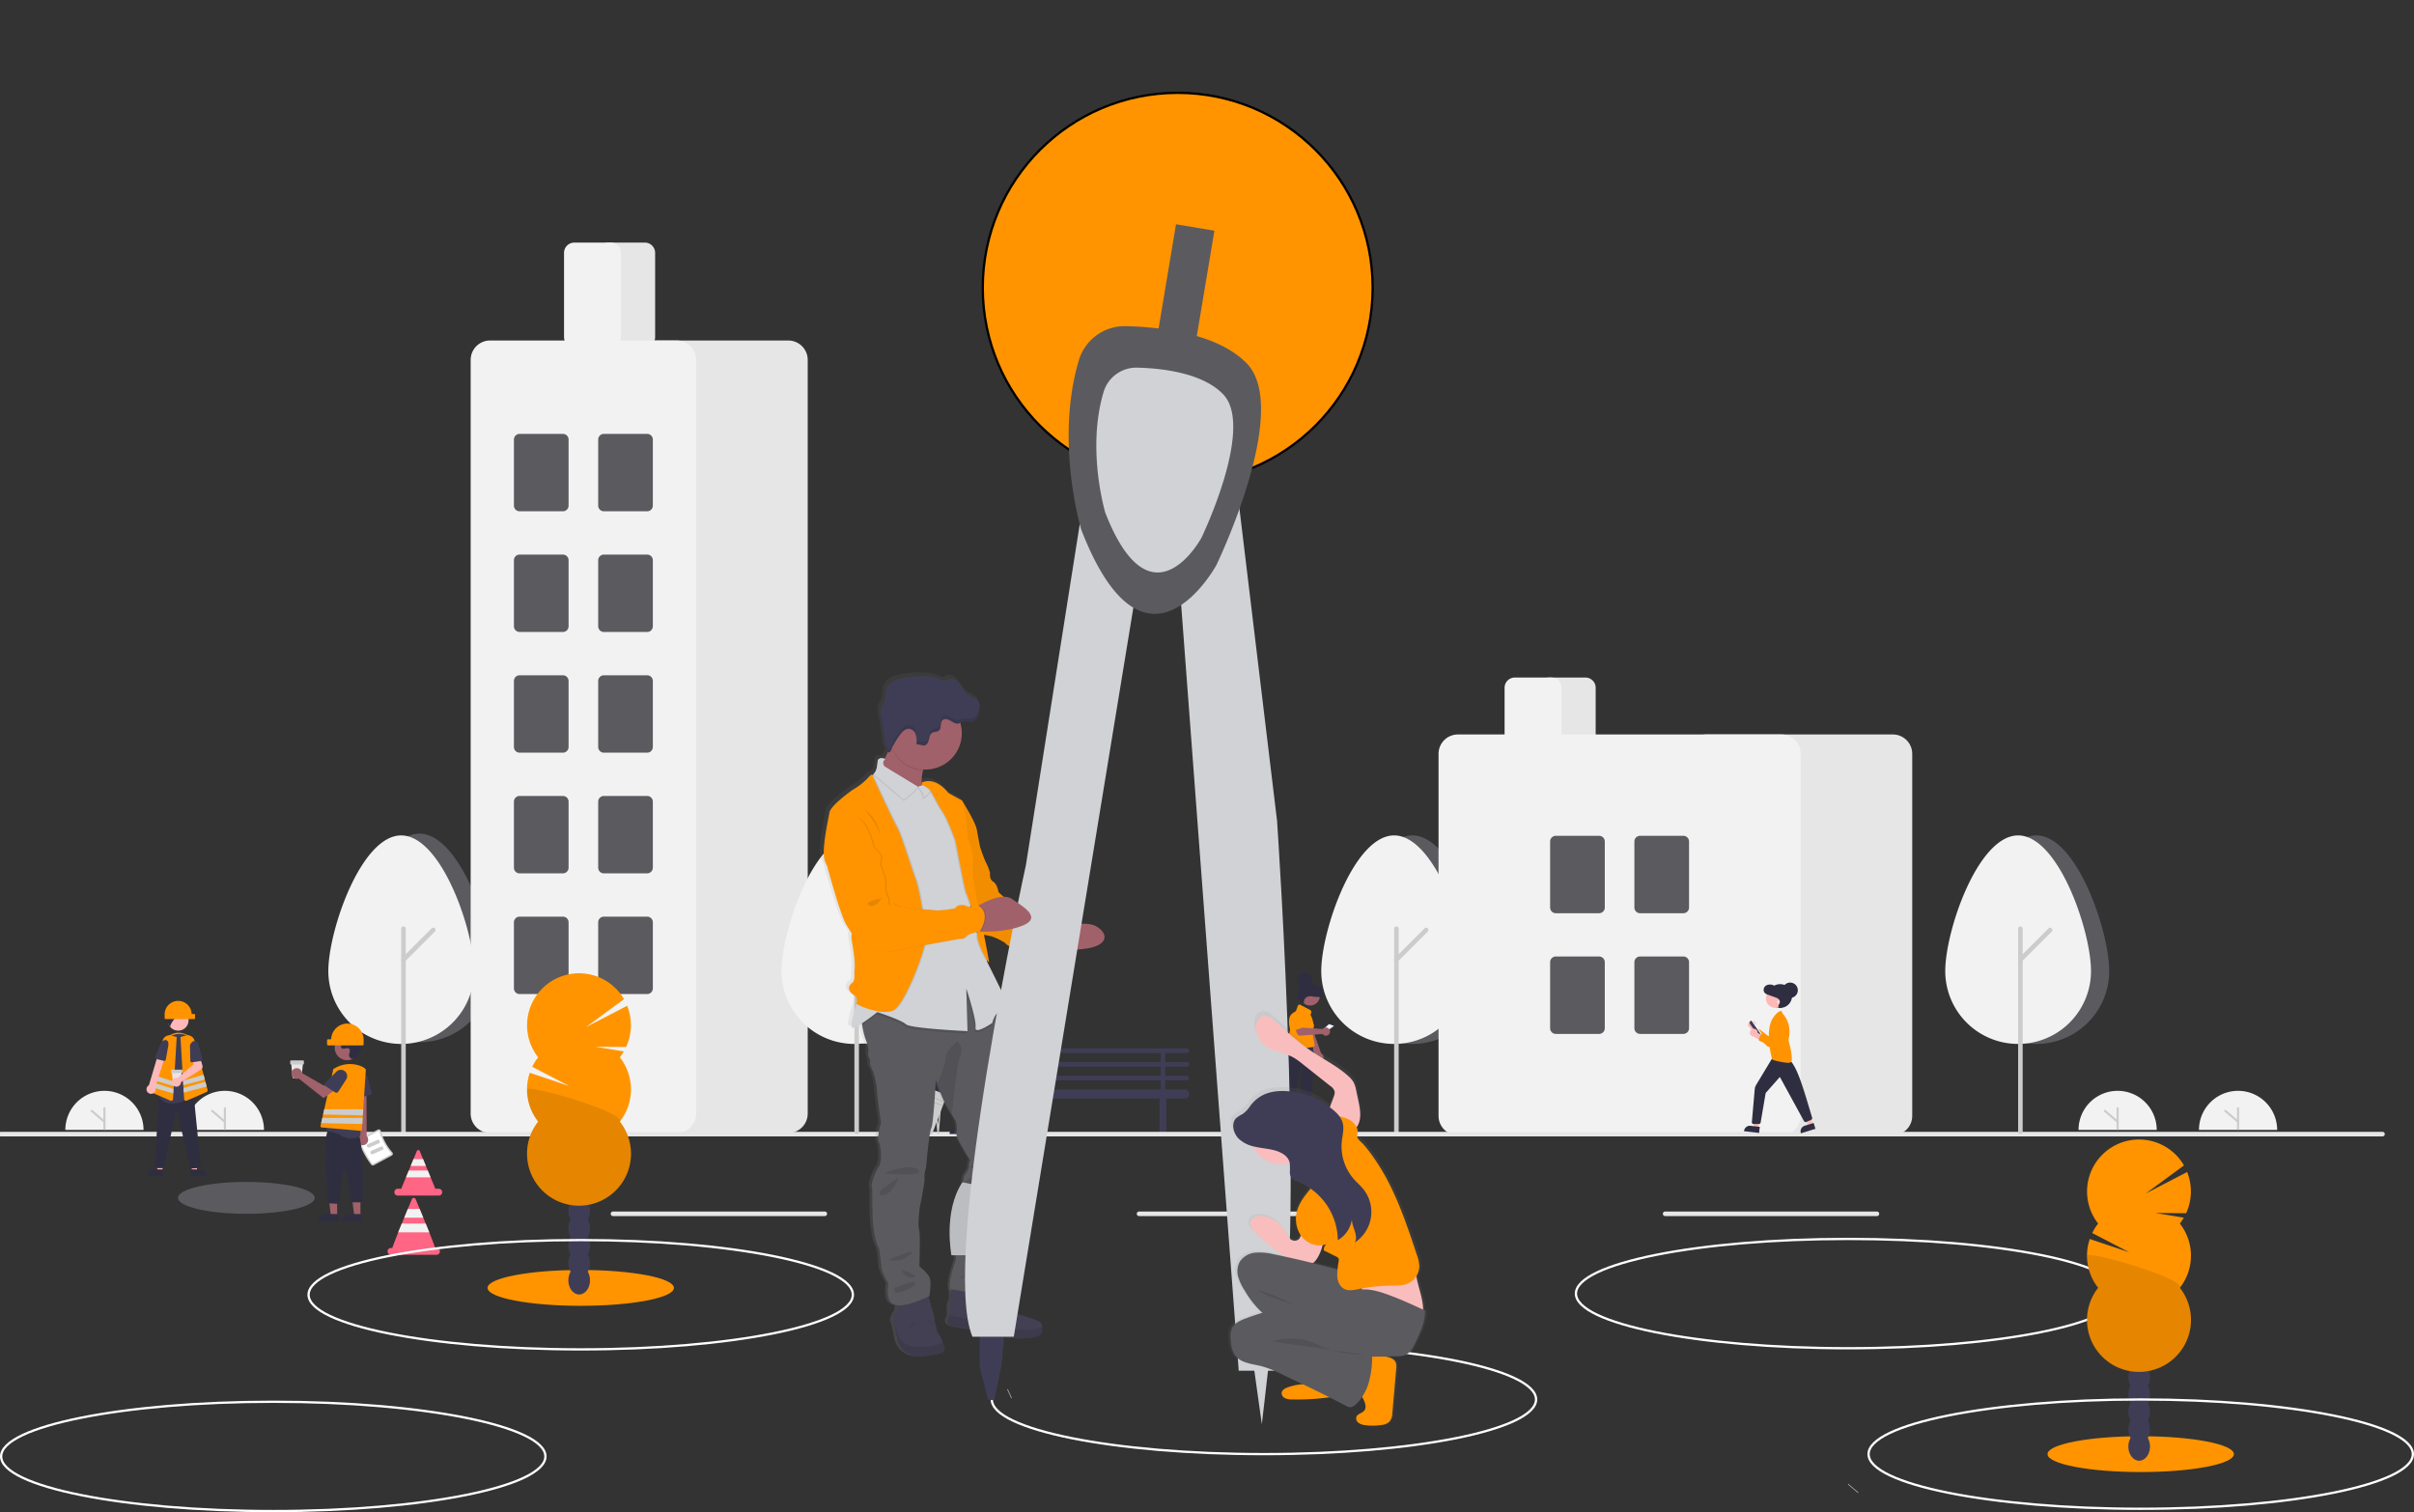 <svg width="1060" height="664.07" xmlns="http://www.w3.org/2000/svg" xmlns:xlink="http://www.w3.org/1999/xlink" data-name="Layer 1">
 <rect width="100%" height="100%" fill="#333333" stroke="none"/>
 <defs>
  <linearGradient y2="0" x2="0.5" y1="1" x1="0.5" id="fad104b9-db35-42fc-bc00-2b8a23207366">
   <stop stop-opacity="0.25" stop-color="gray" offset="0"/>
   <stop stop-opacity="0.12" stop-color="gray" offset="0.54"/>
   <stop stop-opacity="0.1" stop-color="gray" offset="1"/>
  </linearGradient>
  <linearGradient xlink:href="#fad104b9-db35-42fc-bc00-2b8a23207366" gradientTransform="matrix(-1, 0, 0, 1, 1224.27, 0)" y2="653.3" x2="615" y1="653.3" x1="527.53" id="f2f9dedb-0f43-435f-9543-735f3db0009a"/>
 </defs>
 <title>circles</title>
 <g>
  <title>Layer 1</title>
  <circle stroke="null" id="svg_93" fill="#ff9400" r="85.6" cy="126.369" cx="517.137"/>
  <path fill="#f2f2f2" transform="translate(-76.102 -224.191)" d="m104.796,720.392a17.165,17.165 0 0 1 34.331,0"/>
  <path fill="#ccc" transform="translate(-76.102 -224.191)" d="m121.962,720.392a0.464,0.464 0 0 1 -0.464,-0.464l0,-9.047a0.464,0.464 0 1 1 0.928,0l0,9.047a0.464,0.464 0 0 1 -0.464,0.464z"/>
  <path fill="#ccc" transform="translate(-76.102 -224.191)" d="m121.961,717.283a0.462,0.462 0 0 1 -0.302,-0.112l-5.567,-4.778a0.464,0.464 0 1 1 0.604,-0.704l5.567,4.778a0.464,0.464 0 0 1 -0.302,0.816l0,-0z"/>
  <path fill="#f2f2f2" transform="translate(-76.102 -224.191)" d="m157.684,720.392a17.165,17.165 0 0 1 34.331,0"/>
  <path fill="#ccc" transform="translate(-76.102 -224.191)" d="m174.849,720.392a0.464,0.464 0 0 1 -0.464,-0.464l0,-9.047a0.464,0.464 0 0 1 0.928,0l0,9.047a0.464,0.464 0 0 1 -0.464,0.464z"/>
  <path fill="#ccc" transform="translate(-76.102 -224.191)" d="m174.849,717.283a0.462,0.462 0 0 1 -0.302,-0.112l-5.567,-4.778a0.464,0.464 0 1 1 0.604,-0.704l5.567,4.778a0.464,0.464 0 0 1 -0.302,0.816l0,-0z"/>
  <ellipse fill="#5b5a5f" ry="7" rx="30" cy="526.036" cx="108.169"/>
  <path fill="#3f3d56" transform="translate(-76.102 -224.191)" d="m597.26,692.597a1,1 0 0 0 0,-2l-9.5,0l0,-4l9.5,0a1,1 0 0 0 0,-2l-81,0a1,1 0 0 0 0,2l9.5,0l0,4l-9.5,0a1,1 0 0 0 0,2l9.5,0l0,4l-9.5,0a1,1 0 0 0 0,2l9.5,0l0,4l-8.5,0a2,2 0 0 0 0,4l8.092,0a1.491,1.491 0 0 0 -0.092,0.5l0,14a1.5,1.5 0 0 0 3,0l0,-14a1.491,1.491 0 0 0 -0.092,-0.5l57.184,0a1.491,1.491 0 0 0 -0.092,0.5l0,14a1.5,1.5 0 0 0 3,0l0,-14a1.491,1.491 0 0 0 -0.092,-0.5l8.092,0a2,2 0 0 0 0,-4l-8.5,0l0,-4l9.5,0a1,1 0 0 0 0,-2l-9.5,0l0,-4l9.5,0zm-69.5,-6l58,0l0,4l-58,0l0,-4zm58,16l-58,0l0,-4l58,0l0,4zm0,-6l-58,0l0,-4l58,0l0,4z"/>
  <path fill="#5b5a5f" d="m216.169,425.665c0,-17.661 -14.327,-59.57 -32,-59.57s-32,41.909 -32,59.57a32,32 0 0 0 64,0l-0,0z"/>
  <path fill="#f2f2f2" d="m208.169,426.434c0,-17.661 -14.327,-59.57 -32,-59.57s-32,41.909 -32,59.57a32,32 0 0 0 64,0l-0,0z"/>
  <path fill="#ccc" transform="translate(-76.102 -224.191)" d="m253.272,722.176a1,1 0 0 1 -1,-1l0,-89.141a1,1 0 0 1 2,0l0,89.141a1,1 0 0 1 -1,1z"/>
  <path fill="#ccc" transform="translate(-76.102 -224.191)" d="m253.272,646.648a1,1 0 0 1 -0.707,-1.707l13.078,-13.078a1,1 0 0 1 1.414,1.414l-13.078,13.078a0.996,0.996 0 0 1 -0.707,0.293z"/>
  <path fill="#3f3d56" transform="translate(-76.102 -224.191)" d="m621.272,722.176a1,1 0 0 1 -1,-1l0,-89.141a1,1 0 0 1 2,0l0,89.141a1,1 0 0 1 -1,1z"/>
  <path fill="#5b5a5f" d="m652.169,426.434c0,-17.661 -14.327,-59.57 -32,-59.57s-32,41.909 -32,59.57a32,32 0 0 0 64,0l-0,0z"/>
  <path fill="#f2f2f2" transform="translate(-76.102 -224.191)" d="m720.272,650.625c0,-17.661 -14.327,-59.57 -32,-59.57s-32,41.909 -32,59.57a32,32 0 0 0 64,0l-0,0z"/>
  <path fill="#ccc" transform="translate(-76.102 -224.191)" d="m689.272,722.176a1,1 0 0 1 -1,-1l0,-89.141a1,1 0 0 1 2,0l0,89.141a1,1 0 0 1 -1,1z"/>
  <path fill="#ccc" transform="translate(-76.102 -224.191)" d="m689.272,646.648a1,1 0 0 1 -0.707,-1.707l13.078,-13.078a1,1 0 0 1 1.414,1.414l-13.078,13.078a0.996,0.996 0 0 1 -0.707,0.293z"/>
  <path fill="#e6e6e6" transform="translate(-76.102 -224.191)" d="m359.272,376.727l-16,0a4.505,4.505 0 0 1 -4.5,-4.5l0,-37a4.505,4.505 0 0 1 4.5,-4.5l16,0a4.505,4.505 0 0 1 4.5,4.5l0,37a4.505,4.505 0 0 1 -4.5,4.5z"/>
  <path transform="translate(-76.102 -224.191)" fill="#e6e6e6" d="m422.272,721.727l-82,0a8.51,8.51 0 0 1 -8.5,-8.5l0,-331a8.51,8.51 0 0 1 8.5,-8.5l82,0a8.509,8.509 0 0 1 8.5,8.5l0,331a8.509,8.509 0 0 1 -8.5,8.5z"/>
  <path transform="translate(-76.102 -224.191)" fill="#f2f2f2" d="m373.272,721.727l-82,0a8.51,8.51 0 0 1 -8.5,-8.5l0,-331a8.51,8.51 0 0 1 8.5,-8.5l82,0a8.51,8.51 0 0 1 8.5,8.5l0,331a8.51,8.51 0 0 1 -8.5,8.5z"/>
  <path fill="#f2f2f2" transform="translate(-76.102 -224.191)" d="m344.272,376.727l-16,0a4.505,4.505 0 0 1 -4.5,-4.5l0,-37a4.505,4.505 0 0 1 4.5,-4.5l16,0a4.505,4.505 0 0 1 4.5,4.5l0,37a4.505,4.505 0 0 1 -4.5,4.5z"/>
  <path fill="#5b5a5f" d="m247.169,224.536l-19,0a2.503,2.503 0 0 1 -2.5,-2.5l0,-29a2.503,2.503 0 0 1 2.5,-2.5l19,0a2.503,2.503 0 0 1 2.5,2.5l0,29a2.503,2.503 0 0 1 -2.5,2.5z"/>
  <path fill="#5b5a5f" d="m284.169,224.536l-19,0a2.503,2.503 0 0 1 -2.5,-2.5l0,-29a2.503,2.503 0 0 1 2.5,-2.5l19,0a2.503,2.503 0 0 1 2.5,2.5l0,29a2.503,2.503 0 0 1 -2.5,2.5z"/>
  <path fill="#5b5a5f" d="m247.169,277.536l-19,0a2.503,2.503 0 0 1 -2.5,-2.5l0,-29a2.503,2.503 0 0 1 2.5,-2.5l19,0a2.503,2.503 0 0 1 2.5,2.5l0,29a2.503,2.503 0 0 1 -2.5,2.5z"/>
  <path fill="#5b5a5f" d="m284.169,277.536l-19,0a2.503,2.503 0 0 1 -2.5,-2.5l0,-29a2.503,2.503 0 0 1 2.5,-2.5l19,0a2.503,2.503 0 0 1 2.5,2.5l0,29a2.503,2.503 0 0 1 -2.5,2.5z"/>
  <path fill="#5b5a5f" d="m247.169,330.536l-19,0a2.503,2.503 0 0 1 -2.5,-2.5l0,-29a2.503,2.503 0 0 1 2.5,-2.5l19,0a2.503,2.503 0 0 1 2.5,2.5l0,29a2.503,2.503 0 0 1 -2.5,2.5z"/>
  <path fill="#5b5a5f" d="m284.169,330.536l-19,0a2.503,2.503 0 0 1 -2.5,-2.5l0,-29a2.503,2.503 0 0 1 2.5,-2.5l19,0a2.503,2.503 0 0 1 2.5,2.5l0,29a2.503,2.503 0 0 1 -2.5,2.5z"/>
  <path fill="#5b5a5f" d="m247.169,383.536l-19,0a2.503,2.503 0 0 1 -2.5,-2.5l0,-29a2.503,2.503 0 0 1 2.5,-2.5l19,0a2.503,2.503 0 0 1 2.5,2.5l0,29a2.503,2.503 0 0 1 -2.5,2.5z"/>
  <path fill="#5b5a5f" d="m284.169,383.536l-19,0a2.503,2.503 0 0 1 -2.5,-2.5l0,-29a2.503,2.503 0 0 1 2.5,-2.5l19,0a2.503,2.503 0 0 1 2.5,2.5l0,29a2.503,2.503 0 0 1 -2.5,2.5z"/>
  <path fill="#5b5a5f" d="m247.169,436.536l-19,0a2.503,2.503 0 0 1 -2.5,-2.5l0,-29a2.503,2.503 0 0 1 2.5,-2.5l19,0a2.503,2.503 0 0 1 2.5,2.5l0,29a2.503,2.503 0 0 1 -2.5,2.5z"/>
  <path fill="#5b5a5f" d="m284.169,436.536l-19,0a2.503,2.503 0 0 1 -2.5,-2.5l0,-29a2.503,2.503 0 0 1 2.5,-2.5l19,0a2.503,2.503 0 0 1 2.5,2.5l0,29a2.503,2.503 0 0 1 -2.5,2.5z"/>
  <path fill="#e6e6e6" transform="translate(-76.102 -224.191)" d="m772.272,551.727l-16,0a4.505,4.505 0 0 1 -4.5,-4.5l0,-21a4.505,4.505 0 0 1 4.5,-4.5l16,0a4.505,4.505 0 0 1 4.5,4.5l0,21a4.505,4.505 0 0 1 -4.5,4.5z"/>
  <path fill="#e6e6e6" transform="translate(-76.102 -224.191)" d="m907.272,722.727l-82,0a8.51,8.51 0 0 1 -8.5,-8.5l0,-159a8.51,8.51 0 0 1 8.5,-8.5l82,0a8.509,8.509 0 0 1 8.5,8.5l0,159a8.509,8.509 0 0 1 -8.5,8.5z"/>
  <path fill="#f2f2f2" transform="translate(-76.102 -224.191)" d="m858.272,722.727l-142,0a8.51,8.51 0 0 1 -8.5,-8.5l0,-159a8.51,8.51 0 0 1 8.5,-8.5l142,0a8.509,8.509 0 0 1 8.5,8.5l0,159a8.509,8.509 0 0 1 -8.5,8.5z"/>
  <path fill="#f2f2f2" transform="translate(-76.102 -224.191)" d="m757.272,551.727l-16,0a4.505,4.505 0 0 1 -4.5,-4.5l0,-21a4.505,4.505 0 0 1 4.5,-4.5l16,0a4.505,4.505 0 0 1 4.5,4.5l0,21a4.505,4.505 0 0 1 -4.5,4.5z"/>
  <path fill="#5b5a5f" d="m702.169,401.036l-19,0a2.503,2.503 0 0 1 -2.5,-2.5l0,-29a2.503,2.503 0 0 1 2.5,-2.5l19,0a2.503,2.503 0 0 1 2.5,2.5l0,29a2.503,2.503 0 0 1 -2.5,2.5z"/>
  <path fill="#5b5a5f" d="m739.169,401.036l-19,0a2.503,2.503 0 0 1 -2.5,-2.5l0,-29a2.503,2.503 0 0 1 2.5,-2.5l19,0a2.503,2.503 0 0 1 2.5,2.5l0,29a2.503,2.503 0 0 1 -2.5,2.5z"/>
  <path fill="#5b5a5f" d="m702.169,454.036l-19,0a2.503,2.503 0 0 1 -2.5,-2.5l0,-29a2.503,2.503 0 0 1 2.5,-2.5l19,0a2.503,2.503 0 0 1 2.5,2.5l0,29a2.503,2.503 0 0 1 -2.5,2.5z"/>
  <path fill="#5b5a5f" d="m739.169,454.036l-19,0a2.503,2.503 0 0 1 -2.5,-2.5l0,-29a2.503,2.503 0 0 1 2.5,-2.5l19,0a2.503,2.503 0 0 1 2.5,2.5l0,29a2.503,2.503 0 0 1 -2.5,2.5z"/>
  <path fill="#e6e6e6" transform="translate(-76.102 -224.191)" d="m1122.272,723.227l-1045.795,0a1,1 0 1 1 0,-2l1045.795,0a1,1 0 0 1 0,2z"/>
  <path fill="#e6e6e6" transform="translate(-76.102 -224.191)" d="m438.272,758.227l-93,0a1,1 0 0 1 0,-2l93,0a1,1 0 1 1 0,2z"/>
  <path fill="#e6e6e6" transform="translate(-76.102 -224.191)" d="m669.272,758.227l-93,0a1,1 0 0 1 0,-2l93,0a1,1 0 1 1 0,2z"/>
  <path fill="#e6e6e6" transform="translate(-76.102 -224.191)" d="m900.272,758.227l-93,0a1,1 0 0 1 0,-2l93,0a1,1 0 1 1 0,2z"/>
  <path fill="#e6e6e6" transform="translate(-76.102 -224.191)" d="m491.272,650.625c0,-17.661 -14.327,-59.57 -32,-59.57s-32,41.909 -32,59.57a32,32 0 0 0 64,0l-0,0z"/>
  <path fill="#f2f2f2" transform="translate(-76.102 -224.191)" d="m483.272,650.625c0,-17.661 -14.327,-59.57 -32,-59.57s-32,41.909 -32,59.57a32,32 0 0 0 64,0l-0,0z"/>
  <path fill="#ccc" transform="translate(-76.102 -224.191)" d="m452.272,722.176a1,1 0 0 1 -1,-1l0,-89.141a1,1 0 0 1 2,0l0,89.141a1,1 0 0 1 -1,1z"/>
  <path fill="#ccc" transform="translate(-76.102 -224.191)" d="m452.272,646.648a1,1 0 0 1 -0.707,-1.707l13.078,-13.078a1,1 0 0 1 1.414,1.414l-13.078,13.078a0.996,0.996 0 0 1 -0.707,0.293z"/>
  <path fill="#5b5a5f" d="m926.169,426.434c0,-17.661 -14.327,-59.57 -32,-59.57s-32,41.909 -32,59.57a32,32 0 0 0 64,0l-0,0z"/>
  <path fill="#f2f2f2" transform="translate(-76.102 -224.191)" d="m994.272,650.625c0,-17.661 -14.327,-59.57 -32,-59.57s-32,41.909 -32,59.57a32,32 0 0 0 64,0l-0,0z"/>
  <path fill="#ccc" transform="translate(-76.102 -224.191)" d="m963.272,722.176a1,1 0 0 1 -1,-1l0,-89.141a1,1 0 0 1 2,0l0,89.141a1,1 0 0 1 -1,1z"/>
  <path fill="#ccc" transform="translate(-76.102 -224.191)" d="m963.272,646.648a1,1 0 0 1 -0.707,-1.707l13.078,-13.078a1,1 0 0 1 1.414,1.414l-13.078,13.078a0.996,0.996 0 0 1 -0.707,0.293z"/>
  <path fill="#3f3d56" transform="translate(-76.102 -224.191)" d="m632.271,661.727l-22,0a2.502,2.502 0 0 1 -2.5,-2.5l0,-22a2.502,2.502 0 0 1 2.5,-2.5l22,0a2.502,2.502 0 0 1 2.5,2.5l0,22a2.502,2.502 0 0 1 -2.5,2.5z"/>
  <path fill="#ffb8b8" transform="translate(-76.102 -224.191)" d="m845.837,672.44a1.7,1.7 0 0 1 1.111,2.358l4.348,4.193l-3.063,0.687l-3.659,-4.087a1.709,1.709 0 0 1 1.263,-3.15l0,0z"/>
  <path fill="#ff9400" transform="translate(-76.102 -224.191)" d="m851.952,683.471l-5.364,-5.032a0.761,0.761 0 0 1 -0.021,-1.089l1.095,-1.109a0.762,0.762 0 0 1 1.003,-0.07l4.495,3.435l2.804,-6.801a2.123,2.123 0 0 1 2.896,-1.097l0,0a2.11,2.11 0 0 1 1.161,2.249c-0.509,3.094 -3.592,7.184 -5.384,9.346a1.853,1.853 0 0 1 -2.066,0.554a1.848,1.848 0 0 1 -0.621,-0.386z"/>
  <path fill="#fff" transform="translate(-76.102 -224.191)" d="m848.942,678.589l-3.949,-5.728a0.338,0.338 0 0 1 0.086,-0.47l0.159,-0.109a0.338,0.338 0 0 1 0.47,0.086l3.949,5.728a0.338,0.338 0 0 1 -0.086,0.47l-0.159,0.109a0.338,0.338 0 0 1 -0.47,-0.086l0,0z"/>
  <path fill="#3f3d56" transform="translate(-76.102 -224.191)" d="m847.838,678.632l-3.277,-4.754a0.931,0.931 0 0 1 0.238,-1.293l0.334,-0.23l4.333,6.285l-0.334,0.23l0,0a0.93,0.93 0 0 1 -1.293,-0.238l-0,0z"/>
  <polygon fill="#ffb8b8" points="772.132,495.471 770.073,495.234 770.346,487.219 773.048,487.531 772.132,495.471 "/>
  <path fill="#2f2e41" transform="translate(-76.102 -224.191)" d="m848.529,721.718l-6.638,-0.766l0.01,-0.084a2.601,2.601 0 0 1 2.882,-2.286l0,0l4.054,0.468l-0.308,2.668z"/>
  <polygon fill="#ffb8b8" points="796.071,493.949 794.091,494.561 790.79,487.215 793.712,486.312 796.071,493.949 "/>
  <path fill="#2f2e41" transform="translate(-76.102 -224.191)" d="m873.272,719.903l-6.385,1.972l-0.025,-0.081a2.601,2.601 0 0 1 1.717,-3.253l0,0l3.899,-1.204l0.793,2.566z"/>
  <path fill="#2f2e41" transform="translate(-76.102 -224.191)" d="m845.936,717.815a0.843,0.843 0 0 1 -0.564,-1.028l1.241,-14.285a4.313,4.313 0 0 1 0.599,-1.843l7.512,-12.466l6.722,1.208l0.043,0.018c3.267,2.001 6.168,11.703 8.973,21.086c0.436,1.459 0.887,2.968 1.328,4.41a0.849,0.849 0 0 1 -0.456,1.095l-2.035,0.857a0.843,0.843 0 0 1 -1.07,-0.374l-10.464,-19.156a0.168,0.168 0 0 0 -0.13,-0.087a0.163,0.163 0 0 0 -0.145,0.056l-6.073,6.872l-2.232,13.095l-0.009,0.028a0.846,0.846 0 0 1 -0.999,0.482l-2.189,0.041l-0.014,0l-0.039,-0.008z"/>
  <path fill="#ff9400" transform="translate(-76.102 -224.191)" d="m854.361,689.558l-0.043,-0.014l-0.013,-0.043c-0.031,-0.104 -3.104,-10.501 -0.335,-17.13l0.003,-0.006c0.081,-0.158 2.012,-3.869 4.257,-4.24l0.06,-0.01l0.729,1.364c0.229,0.23 4.177,4.329 2.385,11.376c0.161,0.578 2.341,8.51 1.156,9.696a2.176,2.176 0 0 1 -1.479,0.371a29.878,29.878 0 0 1 -6.72,-1.365z"/>
  <circle fill="#2f2e41" r="5.24" cy="437.396" cx="781.665"/>
  <circle fill="#ffb8b8" r="4.152" cy="438.459" cx="779.583"/>
  <path fill="#2f2e41" transform="translate(-76.102 -224.191)" d="m858.357,666.683c-0.379,0.134 -0.843,0.253 -1.141,-0.026a1.01,1.01 0 0 1 -0.067,-1.136a5.135,5.135 0 0 0 0.519,-1.091a1.68,1.68 0 0 0 -0.616,-1.538a4.56,4.56 0 0 0 -1.504,-0.757l-2.906,-1.033a3.358,3.358 0 0 1 -1.897,-1.229a2.275,2.275 0 0 1 0.905,-2.934a3.69,3.69 0 0 1 3.193,-0.063a16.494,16.494 0 0 0 1.702,0.681c1.164,0.307 2.487,0.032 3.509,0.688a3.241,3.241 0 0 1 1.273,2.827a8.739,8.739 0 0 1 -0.855,3.126a5.813,5.813 0 0 1 -0.948,1.665a1.961,1.961 0 0 1 -1.659,0.715l0.492,0.104z"/>
  <circle fill="#2f2e41" r="3.381" cy="434.86" cx="786.06"/>
  <path fill="#fff" transform="translate(-76.102 -224.191)" d="m856.584,663.953a0.338,0.338 0 1 1 0.465,0.313l0,0.743a0.127,0.127 0 1 1 -0.254,0l0,-0.743a0.338,0.338 0 0 1 -0.211,-0.313z"/>
  <path fill="#ffb8b8" transform="translate(-76.102 -224.191)" d="m846.043,675.989a1.7,1.7 0 0 1 1.863,1.823l5.537,2.415l-2.632,1.711l-4.854,-2.555a1.709,1.709 0 0 1 0.086,-3.393z"/>
  <path fill="#ff9400" transform="translate(-76.102 -224.191)" d="m855.619,684.196l-6.781,-2.847a0.761,0.761 0 0 1 -0.399,-1.014l0.64,-1.421a0.762,0.762 0 0 1 0.916,-0.415l5.41,1.653l0.258,-7.352a2.123,2.123 0 0 1 2.333,-2.038l0,0a2.11,2.11 0 0 1 1.873,1.704c0.601,3.077 -0.863,7.985 -1.789,10.637a1.853,1.853 0 0 1 -1.743,1.24a1.848,1.848 0 0 1 -0.717,-0.146z"/>
  <path fill="#ff9400" transform="translate(-76.102 -224.191)" d="m160.269,682.457l-10.386,0l0,-3.153c3.282,-2.284 6.19,-2.085 10.015,0.185l0.371,2.967z"/>
  <polygon fill="#ffb8b8" points="71.376,514.268 69.102,514.268 68.762,505.498 71.376,505.498 71.376,514.268 "/>
  <path fill="#2f2e41" transform="translate(-76.102 -224.191)" d="m148.058,740.663l-7.331,-0l0,-0.093a2.854,2.854 0 0 1 2.854,-2.854l0,0l4.478,0l-0,2.946z"/>
  <polygon fill="#ffb8b8" points="84.183,514.268 86.456,514.268 86.796,505.498 84.182,505.498 84.183,514.268 "/>
  <path fill="#2f2e41" transform="translate(-76.102 -224.191)" d="m159.705,737.716l4.478,-0l0,0a2.854,2.854 0 0 1 2.854,2.854l0,0.093l-7.331,0l-0,-2.946z"/>
  <path fill="#2f2e41" transform="translate(-76.102 -224.191)" d="m160.345,737.335a0.838,0.838 0 0 1 -0.815,-0.653l-5.636,-24.581a0.27,0.27 0 0 0 -0.272,-0.218l-0.001,0a0.27,0.27 0 0 0 -0.271,0.22l-5.175,24.415a0.839,0.839 0 0 1 -0.816,0.661l-2.465,0a0.835,0.835 0 0 1 -0.833,-0.884l1.836,-30.946l0.739,-0.219l0.014,0l14.514,0.127l3.091,30.912a0.834,0.834 0 0 1 -0.763,0.913l-3.079,0.249q-0.034,0.003 -0.067,0.003z"/>
  <circle fill="#ffb8b8" r="4.555" cy="448.06" cx="78.249"/>
  <path fill="#3f3d56" transform="translate(-76.102 -224.191)" d="m151.561,708.743a7.862,7.862 0 0 1 -2.361,-0.332a5.211,5.211 0 0 1 -3.16,-2.666a0.836,0.836 0 0 1 -0.062,-0.622c0.502,-1.715 2.93,-10.627 1.381,-17.712a7.508,7.508 0 0 1 1.067,-5.771a7.414,7.414 0 0 1 4.809,-3.234l0,-0c0.257,-0.05 0.515,-0.091 0.768,-0.122a7.388,7.388 0 0 1 5.983,1.968a7.571,7.571 0 0 1 2.377,6.002l-1.19,19.104a0.827,0.827 0 0 1 -0.445,0.687c-1.371,0.718 -5.49,2.7 -9.166,2.7z"/>
  <path fill="#2f2e41" transform="translate(-76.102 -224.191)" d="m159.497,668.898a5.593,5.593 0 0 0 -6.13,-3.447l1.436,1.161c-1.784,0.06 -3.663,-0.068 -4.937,1.183c0.406,-0.011 0.937,0.856 1.343,0.845a2.127,2.127 0 0 0 -1.781,1.228a3.499,3.499 0 0 0 -0.207,2.225a25.851,25.851 0 0 0 1.6,3.179c-0.053,-1.812 3.514,-6.134 5.256,-5.683a4.78,4.78 0 0 0 -2.207,1.676a6.473,6.473 0 0 1 3.839,-0.628a2.717,2.717 0 0 0 0.915,0.051a1.117,1.117 0 0 0 0.662,-1.786l0.209,-0.004z"/>
  <path fill="#ff9400" transform="translate(-76.102 -224.191)" d="m151.247,707.596a0.835,0.835 0 0 1 -0.334,-0.071l-8.643,-3.772a0.829,0.829 0 0 1 -0.474,-0.979l5.722,-21.614a3.128,3.128 0 0 1 3.884,-2.208l2.288,0.653l-1.611,27.204a0.837,0.837 0 0 1 -0.398,0.662a0.828,0.828 0 0 1 -0.434,0.124z"/>
  <path fill="#ff9400" transform="translate(-76.102 -224.191)" d="m167.243,702.774l-0.38,-1.434l-0.551,-2.085l-0.265,-1l-0.551,-2.079l-3.975,-15.017a3.125,3.125 0 0 0 -3.884,-2.207l-2.287,0.653l1.133,19.134l0.117,1.997l0.074,1.259l0,0.002l0.119,1.986l0.167,2.825a0.84,0.84 0 0 0 0.833,0.786a0.85,0.85 0 0 0 0.334,-0.07l8.643,-3.772a0.828,0.828 0 0 0 0.473,-0.979z"/>
  <polygon fill="#ccc" points="89.944,474.066 80.498,476.547 80.381,474.55 89.393,471.986 89.944,474.066 "/>
  <polygon fill="#ccc" points="90.76,477.15 80.691,479.795 80.572,477.808 80.572,477.806 90.209,475.065 90.76,477.15 "/>
  <polygon fill="#ccc" points="76.337,474.98 76.22,476.94 66.956,474.181 67.499,472.129 76.337,474.98 "/>
  <polygon fill="#ccc" points="76.144,478.231 66.691,475.18 66.147,477.237 76.029,480.18 76.144,478.231 "/>
  <path fill="#ffb8b8" transform="translate(-76.102 -224.191)" d="m142.958,704.472a1.992,1.992 0 0 0 1.306,-2.762l4.444,-13.952l-3.151,-0.66l-4.074,13.679a2.003,2.003 0 0 0 1.475,3.695l0,0z"/>
  <path fill="#3f3d56" transform="translate(-76.102 -224.191)" d="m148.831,680.9l0,0c0.905,0.092 1.414,1.11 1.189,2.377l-1.08,6.079c-0.081,0.456 -0.456,0.817 -0.768,0.739l-3.652,-0.913c-0.281,-0.07 -0.385,-0.469 -0.225,-0.869l2.192,-5.5a2.646,2.646 0 0 1 2.343,-1.913z"/>
  <path fill="#ff9400" transform="translate(-76.102 -224.191)" d="m154.334,663.725l0,0a5.934,5.934 0 0 1 5.93,5.749l1.117,0a0.371,0.371 0 0 1 0.371,0.371l0,1.484a0.371,0.371 0 0 1 -0.371,0.371l-12.612,0a0.371,0.371 0 0 1 -0.371,-0.371l0,-1.669a5.935,5.935 0 0 1 5.935,-5.935z"/>
  <path fill="#e6e6e6" transform="translate(-76.102 -224.191)" d="m155.043,700.41l-2.622,0a0.337,0.337 0 0 1 -0.337,-0.305l-0.525,-5.379l4.345,0l-0.525,5.379a0.337,0.337 0 0 1 -0.337,0.305z"/>
  <path fill="#ccc" transform="translate(-76.102 -224.191)" d="m155.898,695.403l-4.331,0a0.339,0.339 0 0 1 -0.338,-0.338l0,-0.812a0.339,0.339 0 0 1 0.338,-0.338l4.331,0a0.339,0.339 0 0 1 0.338,0.338l0,0.812a0.339,0.339 0 0 1 -0.338,0.338z"/>
  <path fill="#ffb8b8" transform="translate(-76.102 -224.191)" d="m153.789,697.526a1.952,1.952 0 0 1 0.302,0.059l6.982,-5.988l-0.408,-2.197l3.235,-1.049l1.1,3.819a1.484,1.484 0 0 1 -0.632,1.665l-8.842,5.596a1.947,1.947 0 1 1 -1.736,-1.905l-0,0z"/>
  <path fill="#3f3d56" transform="translate(-76.102 -224.191)" d="m161.091,681.402l0,0c0.967,-0.271 1.932,0.465 2.256,1.718l1.553,6.015c0.116,0.451 -0.11,0.93 -0.463,0.981l-4.137,0.595c-0.318,0.046 -0.599,-0.281 -0.611,-0.711l-0.161,-5.919a2.603,2.603 0 0 1 1.562,-2.68z"/>
  <path fill="#e6e6e6" transform="translate(-76.102 -224.191)" d="m208.116,697.674l-3.15,0a0.405,0.405 0 0 1 -0.405,-0.367l-0.63,-6.462l5.22,0l-0.63,6.462a0.405,0.405 0 0 1 -0.405,0.367z"/>
  <path fill="#ccc" transform="translate(-76.102 -224.191)" d="m209.143,691.658l-5.203,0a0.407,0.407 0 0 1 -0.407,-0.407l0,-0.976a0.407,0.407 0 0 1 0.407,-0.406l5.203,0a0.407,0.407 0 0 1 0.406,0.406l0,0.976a0.407,0.407 0 0 1 -0.406,0.407z"/>
  <path fill="#ccc" transform="translate(-76.102 -224.191)" d="m239.061,735.624a37.324,37.324 0 0 1 -5.365,-10.012a0.959,0.959 0 0 1 0.453,-1.154l7.831,-4.196a0.946,0.946 0 0 1 0.83,-0.034a0.962,0.962 0 0 1 0.548,0.643a22.801,22.801 0 0 0 5.001,9.334a0.962,0.962 0 0 1 0.231,0.813a0.946,0.946 0 0 1 -0.488,0.673l-7.831,4.196a0.959,0.959 0 0 1 -1.212,-0.262z"/>
  <path fill="#fff" transform="translate(-76.102 -224.191)" d="m239.596,735.222a0.289,0.289 0 0 0 0.361,0.075l7.831,-4.196a0.278,0.278 0 0 0 0.145,-0.2a0.294,0.294 0 0 0 -0.072,-0.251a23.472,23.472 0 0 1 -5.149,-9.609a0.294,0.294 0 0 0 -0.169,-0.199a0.278,0.278 0 0 0 -0.247,0.01l-7.831,4.196a0.289,0.289 0 0 0 -0.138,0.343a36.656,36.656 0 0 0 5.269,9.833z"/>
  <path fill="#ccc" transform="translate(-76.102 -224.191)" d="m242.495,726.25l-4.265,1.883a0.669,0.669 0 0 1 -0.881,-0.342l-0.105,-0.239a0.669,0.669 0 0 1 0.342,-0.881l4.265,-1.883a0.669,0.669 0 0 1 0.881,0.342l0.105,0.239a0.669,0.669 0 0 1 -0.342,0.881z"/>
  <path fill="#ccc" transform="translate(-76.102 -224.191)" d="m244.054,729.147l-4.265,1.883a0.669,0.669 0 0 1 -0.881,-0.342l-0.105,-0.239a0.669,0.669 0 0 1 0.342,-0.881l4.265,-1.883a0.669,0.669 0 0 1 0.881,0.342l0.105,0.239a0.669,0.669 0 0 1 -0.342,0.881z"/>
  <path fill="#a0616a" transform="translate(-76.102 -224.191)" d="m234.051,726.733a2.394,2.394 0 0 1 -0.46,-3.642l-1.799,-25.526l5.181,0.502l0.142,24.998a2.407,2.407 0 0 1 -3.065,3.667z"/>
  <path fill="#3f3d56" transform="translate(-76.102 -224.191)" d="m232.966,706.143a0.999,0.999 0 0 1 -0.414,-0.758l-0.38,-6.88a2.763,2.763 0 0 1 5.425,-0.875l1.668,6.151a1.004,1.004 0 0 1 -0.705,1.23l-4.744,1.286a0.999,0.999 0 0 1 -0.849,-0.155z"/>
  <polygon fill="#a0616a" points="148.032,533.925 145.301,533.924 144.001,523.388 148.033,523.388 148.032,533.925 "/>
  <path fill="#2f2e41" d="m142.739,533.144l5.878,0a0,0 0 0 1 0,0l0,3.317a0,0 0 0 1 0,0l-8.586,0a0,0 0 0 1 0,0l0,-0.61a2.707,2.707 0 0 1 2.707,-2.707z"/>
  <polygon fill="#a0616a" points="158.282,533.925 155.551,533.924 154.251,523.388 158.283,523.388 158.282,533.925 "/>
  <path fill="#2f2e41" d="m152.989,533.144l5.878,0a0,0 0 0 1 0,0l0,3.317a0,0 0 0 1 0,0l-8.586,0a0,0 0 0 1 0,0l0,-0.61a2.707,2.707 0 0 1 2.707,-2.707z"/>
  <path fill="#2f2e41" transform="translate(-76.102 -224.191)" d="m224.006,752.807l-3.007,-0.143a1.002,1.002 0 0 1 -0.955,-0.994c-0.793,-12.237 -1.891,-25.359 -0.21,-30.428a1.003,1.003 0 0 1 1.147,-0.999l12.031,1.746a0.997,0.997 0 0 1 0.859,0.985c1.536,6.002 1.605,16.886 1.547,28.195a1.003,1.003 0 0 1 -1.003,1.01l-3.242,0a0.998,0.998 0 0 1 -0.991,-0.847l-2,-12.716a0.78,0.78 0 0 0 -1.545,0.029l-1.588,13.281a1.007,1.007 0 0 1 -0.996,0.884q-0.024,0 -0.048,-0.001z"/>
  <path fill="#3f3d56" transform="translate(-76.102 -224.191)" d="m226.123,722.974a15.136,15.136 0 0 0 -5.722,-1.96a0.984,0.984 0 0 1 -0.68,-0.373a0.998,0.998 0 0 1 -0.207,-0.758l2.883,-21.402a7.402,7.402 0 0 1 4.315,-5.784a7.199,7.199 0 0 1 6.996,0.548q0.148,0.099 0.291,0.201a7.393,7.393 0 0 1 2.816,7.704c-1.768,7.232 -2.375,19.087 -2.479,21.391a0.995,0.995 0 0 1 -0.65,0.892a10.046,10.046 0 0 1 -3.393,0.604a8.495,8.495 0 0 1 -4.168,-1.064z"/>
  <circle fill="#a0616a" r="5.473" cy="460.128" cx="152.432"/>
  <path fill="#2f2e41" transform="translate(-76.102 -224.191)" d="m232.407,688.649a1.768,1.768 0 0 1 -3.05,-0.982a1.795,1.795 0 0 1 0.002,-0.347a8.035,8.035 0 0 0 0.358,-1.951a1.023,1.023 0 0 0 -0.187,-0.479c-0.814,-1.089 -2.723,0.487 -3.491,-0.499c-0.471,-0.605 0.083,-1.557 -0.279,-2.233c-0.477,-0.892 -1.889,-0.452 -2.775,-0.941c-0.985,-0.544 -0.927,-2.056 -0.278,-2.975a4.68,4.68 0 0 1 3.548,-1.806a9.518,9.518 0 0 1 4.009,0.782a8.012,8.012 0 0 1 3.788,2.627a6.412,6.412 0 0 1 0.648,5.46a10.292,10.292 0 0 1 -2.294,3.343z"/>
  <path fill="#ff9400" transform="translate(-76.102 -224.191)" d="m236.741,693.969c-0.096,-0.45 -0.918,-1.065 -2.095,-1.566a12.954,12.954 0 0 0 -11.698,1.003a0.553,0.553 0 0 0 -0.51,0.435l-3.957,17.503l-0.515,2.279l-0.341,1.509l-0.515,2.273l-0.274,1.214a0.559,0.559 0 0 0 0.495,0.68l17.088,1.475c0.016,0 0.033,0.002 0.049,0.002a0.557,0.557 0 0 0 0.553,-0.521l0.163,-2.476l0.174,-2.647l0.076,-1.148l0.172,-2.64l1.139,-17.345l0,-0.016l-0.002,-0.013z"/>
  <path fill="#a0616a" transform="translate(-76.102 -224.191)" d="m208.702,695.071a2.346,2.346 0 0 1 0.053,0.365l9.572,5.522l2.327,-1.339l2.48,3.247l-4.977,3.547l-10.92,-8.615a2.339,2.339 0 1 1 1.465,-2.728l0,0z"/>
  <path fill="#3f3d56" transform="translate(-76.102 -224.191)" d="m218.669,700.489a0.999,0.999 0 0 1 0.288,-0.814l4.872,-4.873a2.763,2.763 0 0 1 4.271,3.457l-3.469,5.346a1.004,1.004 0 0 1 -1.387,0.295l-4.123,-2.676a0.999,0.999 0 0 1 -0.451,-0.736z"/>
  <polygon fill="#ccc" points="159.502,487.152 159.331,489.793 141.863,489.432 142.378,487.152 159.502,487.152 "/>
  <polygon fill="#ccc" points="159.255,490.94 159.081,493.587 141.008,493.213 141.523,490.94 159.255,490.94 "/>
  <path fill="#ff9400" transform="translate(-76.102 -224.191)" d="m228.641,673.686l0,0a7.129,7.129 0 0 0 -7.125,6.908l-1.343,0a0.446,0.446 0 0 0 -0.446,0.446l0,1.783a0.446,0.446 0 0 0 0.446,0.446l15.152,0a0.446,0.446 0 0 0 0.446,-0.446l0,-2.005a7.13,7.13 0 0 0 -7.13,-7.13z"/>
  <path fill="#ff6584" transform="translate(-76.102 -224.191)" d="m268.772,746.227l-1.528,0c-0.01,-0.185 -2.062,-5 -2.062,-5l-1.24,-3l-0.82,-2l-1.24,-3l-1.42,-3.45a0.708,0.708 0 0 0 -1.38,0l-1.42,3.45l-1.24,3l-0.82,2l-1.24,3s-2.052,4.815 -2.062,5l-1.528,0a1.5,1.5 0 0 0 0,3l18,0a1.5,1.5 0 0 0 0,-3z"/>
  <path fill="#ff6584" transform="translate(-76.102 -224.191)" d="m267.772,772.227l-0.592,0c0.054,-0.128 -2.578,-6.86 -2.578,-6.86l-1.58,-3.85l-1.06,-2.58l-1.58,-3.85l-1.72,-4.17a0.906,0.906 0 0 0 -1.76,0l-1.72,4.17l-1.58,3.85l-1.07,2.58l-1.58,3.85s-2.622,6.732 -2.568,6.86l-0.612,0a1.5,1.5 0 0 0 0,3l20,0a1.5,1.5 0 0 0 0,-3z"/>
  <polygon fill="#f2f2f2" points="187.019,512.036 180.319,512.036 181.559,509.036 185.779,509.036 187.019,512.036 "/>
  <polygon fill="#f2f2f2" points="189.079,517.036 178.259,517.036 179.499,514.036 187.839,514.036 189.079,517.036 "/>
  <polygon fill="#f2f2f2" points="185.859,534.746 177.499,534.746 179.079,530.896 184.279,530.896 185.859,534.746 "/>
  <polygon fill="#f2f2f2" points="188.499,541.176 174.849,541.176 176.429,537.326 186.919,537.326 188.499,541.176 "/>
  <path fill="#ffb8b8" transform="translate(-76.102 -224.191)" d="m488.456,688.973a1.486,1.486 0 0 0 -0.188,-2.27l-0.75,-4.946l-3.082,0.97l1.688,4.413a1.494,1.494 0 0 0 2.332,1.834l0,-0z"/>
  <path fill="#ff9400" transform="translate(-76.102 -224.191)" d="m485.282,686.646l-1.901,-8.878a5.084,5.084 0 0 1 1.452,-4.754c2.433,-2.345 5.561,-5.3 6.641,-6.065a5.57,5.57 0 0 1 3.485,-1.029l0.026,0.003l1.635,1.545l-3.562,5.864l-5.408,3.388l0.602,8.702l-2.969,1.223z"/>
  <rect fill="#ccc" rx="0.626" height="1.251" width="9.229" y="450.39" x="407.234"/>
  <rect fill="#ccc" rx="0.626" height="1.251" width="9.229" y="463.999" x="407.234"/>
  <path fill="#ccc" transform="translate(-76.102 -224.191)" d="m488.029,722.29a0.313,0.313 0 0 1 -0.312,-0.285l-3.988,-46.771a0.313,0.313 0 1 1 0.623,-0.055l3.672,43.212l3.568,-43.212a0.313,0.313 0 1 1 0.623,0.054l-3.875,46.771a0.313,0.313 0 0 1 -0.311,0.286l-0,-0z"/>
  <circle fill="#ffb8b8" r="4.104" cy="435.753" cx="420.879"/>
  <polygon fill="#ffb8b8" points="408.647,496.224 406.695,495.602 408.166,487.777 411.047,488.695 408.647,496.224 "/>
  <path fill="#2f2e41" transform="translate(-76.102 -224.191)" d="m484.641,722.146l-6.284,-2.003l0.052,-0.163a2.476,2.476 0 0 1 3.107,-1.605l3.928,1.252l-0.803,2.519z"/>
  <polygon fill="#ffb8b8" points="422.849,496.183 420.8,496.183 419.825,488.281 422.849,488.281 422.849,496.183 "/>
  <path fill="#2f2e41" transform="translate(-76.102 -224.191)" d="m493.029,722.198l6.282,0l0,-2.331l-3.966,0a2.319,2.319 0 0 0 -2.316,2.317l0,0.015z"/>
  <path fill="#2f2e41" transform="translate(-76.102 -224.191)" d="m498.891,717.81l-0.691,-0.103a10.452,10.452 0 0 1 -2.556,-0.477c-0.17,-0.075 -0.182,-1.203 -0.08,-7.548c0.075,-4.657 0.168,-10.454 -0.013,-13.565a0.547,0.547 0 0 0 -1.049,-0.185c-1.56,3.604 -4.178,11.668 -5.911,17.004c-0.603,1.856 -1.079,3.322 -1.38,4.201a0.708,0.708 0 0 1 -0.837,0.453c-1.426,-0.356 -1.33,-0.508 -3.361,-1.033a0.702,0.702 0 0 1 -0.513,-0.826c0.367,-1.732 7.088,-29.814 7.603,-32.484a0.704,0.704 0 0 1 0.83,-0.559c1.513,0.305 2.434,0.628 3.929,0.941c1.614,0.338 3.282,0.687 4.91,1.012l0,0a0.698,0.698 0 0 1 0.41,0.251a4.358,4.358 0 0 0 1.632,1.096c0.426,0.204 -0.54,0.185 -0.168,0.479c1.503,1.19 -0.658,25.354 -1.965,30.812a0.706,0.706 0 0 1 -0.79,0.53l0,-0z"/>
  <path fill="#2f2e41" transform="translate(-76.102 -224.191)" d="m498.731,663.535c-0.24,-1.017 0.972,-3.205 0.732,-4.221c-0.162,-0.689 -1.781,-0.221 -2.159,-0.819a2.172,2.172 0 0 0 -1.718,-1.091c-0.813,-0.009 -1.613,0.594 -2.383,0.333a1.535,1.535 0 0 1 -0.683,-2.077a3.732,3.732 0 0 1 1.819,-1.595a5.491,5.491 0 0 1 4.036,-0.678a6.634,6.634 0 0 1 2.136,1.342a7.443,7.443 0 0 1 1.617,1.642a4.411,4.411 0 0 1 0.069,4.328a6.506,6.506 0 0 1 -3.366,2.897"/>
  <path fill="#ff9400" transform="translate(-76.102 -224.191)" d="m488.653,687.197c0.443,-0.74 1.116,-4.207 1.945,-10.027c0.565,-3.973 1.057,-8.01 1.301,-10.072a0.992,0.992 0 0 1 0.557,-0.782q0.238,-0.115 0.472,-0.217a10.827,10.827 0 0 1 11.551,1.623l0.018,0.017l0.005,0.025c0.009,0.046 0.857,4.614 -0.88,7.701c-1.713,3.045 -1.733,11.11 -1.733,11.191l0,0.104l-0.1,-0.028c-2.664,-0.761 -12.956,0.571 -13.059,0.584l-0.16,0.021l0.083,-0.139z"/>
  <rect fill="#ccc" rx="0.626" height="1.251" width="9.229" y="452.424" x="419.435"/>
  <rect fill="#ccc" rx="0.626" height="1.251" width="9.229" y="466.032" x="419.435"/>
  <path fill="#ccc" transform="translate(-76.102 -224.191)" d="m500.23,722.447a0.313,0.313 0 0 1 -0.312,-0.285l-3.988,-44.894a0.313,0.313 0 0 1 0.623,-0.055l3.672,41.335l3.568,-41.334a0.313,0.313 0 1 1 0.623,0.054l-3.875,44.894a0.313,0.313 0 0 1 -0.311,0.286l-0,-0z"/>
  <path fill="#ffb8b8" transform="translate(-76.102 -224.191)" d="m497.654,690.422a1.486,1.486 0 0 1 1.392,-1.804l3.317,-3.744l2.06,2.489l-3.815,2.787a1.494,1.494 0 0 1 -2.954,0.272l0,0z"/>
  <path fill="#ff9400" transform="translate(-76.102 -224.191)" d="m499.585,687.816l5.233,-6.978l-2.699,-5.783l0.196,-6.859l2.212,-0.409l0.023,0.012a5.57,5.57 0 0 1 2.366,2.757c0.491,1.229 1.511,5.409 2.279,8.7a5.084,5.084 0 0 1 -1.364,4.78l-6.42,6.42l-1.828,-2.64z"/>
  <path fill="#ccc" transform="translate(-76.102 -224.191)" d="m477.647,720.506l7.16,1.724a0.614,0.614 0 0 0 0.712,-0.333l6.151,-16.353a0.504,0.504 0 0 0 0.001,-0.398a0.57,0.57 0 0 0 -0.328,-0.307l-5.383,-2.056a0.647,0.647 0 0 0 -0.528,0.029a0.549,0.549 0 0 0 -0.288,0.352l-0,0.001l-3.8,14.413l-0.056,0.004a5.218,5.218 0 0 0 -3.179,1.325a2.079,2.079 0 0 0 -0.461,1.599z"/>
  <rect fill="#b3b3b3" transform="rotate(-83.955 -0.626 100.727) translate(-248.368 806.564)" height="6.564" width="0.313" y="708.558" x="485.923"/>
  <rect fill="#b3b3b3" transform="rotate(-65.776 -0.626 100.727) translate(-350.241 580.887)" height="5.76" width="0.313" y="712.361" x="484.669"/>
  <polygon fill="#b3b3b3" points="413.945,485.649 407.753,483.598 407.882,483.313 414.073,485.363 413.945,485.649 "/>
  <polygon fill="#b3b3b3" points="414.571,484.241 408.379,481.252 408.507,480.966 414.699,483.955 414.571,484.241 "/>
  <rect fill="#b3b3b3" transform="rotate(-49.495 -0.626 100.727) translate(-375.943 360.657)" height="5.871" width="0.313" y="715.456" x="483.691"/>
  <rect fill="#b3b3b3" transform="rotate(-24.393 -0.626 100.727) translate(-288.714 30.056)" height="4.34" width="0.313" y="717.501" x="481.047"/>
  <path fill="#a0616a" transform="translate(-76.102 -224.191)" d="m654.948,690.283a1.863,1.863 0 0 1 -1.291,-2.548l-6.868,-15.517l3.929,-0.99l5.516,15.564a1.873,1.873 0 0 1 -1.285,3.491l0,-0z"/>
  <path fill="#ff9400" transform="translate(-76.102 -224.191)" d="m648.063,677.079a0.834,0.834 0 0 1 -0.459,-0.523l-1.201,-4.017a2.32,2.32 0 0 1 4.197,-1.979l2.322,3.507a0.835,0.835 0 0 1 -0.342,1.218l-3.821,1.789a0.834,0.834 0 0 1 -0.696,0.006z"/>
  <path fill="#3f3d56" transform="translate(-76.102 -224.191)" d="m662.045,675.078l-4.213,2.983a0.316,0.316 0 0 1 -0.371,0l-1.138,-0.855a0.312,0.312 0 0 1 -0.02,-0.488l3.242,-2.891a0.32,0.32 0 0 1 0.316,-0.061l2.11,0.755a0.318,0.318 0 0 1 0.075,0.557l0,-0z"/>
  <path fill="#fff" transform="translate(-76.102 -224.191)" d="m661.702,674.795a0.113,0.113 0 0 0 -0.065,-0.145l-1.9,-0.68a0.114,0.114 0 0 0 -0.112,0.021l-2.924,2.608l-0.016,0.017a0.109,0.109 0 0 0 0.025,0.152l1.024,0.769a0.112,0.112 0 0 0 0.133,-0.001l3.797,-2.688a0.112,0.112 0 0 0 0.04,-0.052z"/>
  <polygon fill="#a0616a" points="570.588,495.355 572.714,495.355 573.726,487.154 570.588,487.154 570.588,495.355 "/>
  <path fill="#2f2e41" transform="translate(-76.102 -224.191)" d="m646.148,718.852l4.187,-0l0,0a2.668,2.668 0 0 1 2.668,2.668l0,0.087l-6.856,0l-0,-2.755z"/>
  <polygon fill="#a0616a" points="563.477,495.355 565.604,495.355 566.615,487.154 563.477,487.154 563.477,495.355 "/>
  <path fill="#2f2e41" transform="translate(-76.102 -224.191)" d="m639.037,718.852l4.187,-0l0,0a2.668,2.668 0 0 1 2.668,2.668l0,0.087l-6.856,0l-0,-2.755z"/>
  <path fill="#2f2e41" transform="translate(-76.102 -224.191)" d="m639.129,717.04a0.934,0.934 0 0 1 -0.231,-0.601c-0.507,-5.214 0.872,-32.625 4.059,-34.966l0.02,-0.019l9.327,-1.61l0,0l0.173,0.173c0.013,0.242 1.709,24.269 -2.973,36.531a0.78,0.78 0 0 1 -0.727,0.496l-1.862,0a0.78,0.78 0 0 1 -0.778,-0.842l1.507,-22.961a0.26,0.26 0 0 0 -0.514,-0.076l-4.246,23.304a0.785,0.785 0 0 1 -0.705,0.612l-2.445,0.181q-0.029,0.002 -0.058,0.002a0.781,0.781 0 0 1 -0.548,-0.225z"/>
  <circle fill="#a0616a" r="4.26" cy="437.336" cx="575.299"/>
  <path fill="#ff9400" transform="translate(-76.102 -224.191)" d="m641.141,685.202a1.009,1.009 0 0 1 -0.289,-0.685l1.739,-8.144c-1.387,-5.897 0.46,-7.002 2.544,-8.119l-0.013,-0.007l0.871,-2.356a0.736,0.736 0 0 1 1.03,-0.477l4.44,2.359a0.878,0.878 0 0 1 0.412,0.518a1.101,1.101 0 0 1 -0.015,0.716l-0.328,0.887c0.848,1.132 2.159,5.611 0.771,7.346l1.047,5.78a0.912,0.912 0 0 1 -0.65,0.973l-10.94,1.404a0.647,0.647 0 0 1 -0.129,0.013a0.706,0.706 0 0 1 -0.49,-0.208z"/>
  <path fill="#a0616a" transform="translate(-76.102 -224.191)" d="m657.067,675.863a1.825,1.825 0 0 0 -0.193,0.213l-8.58,-0.593l-0.92,-1.876l-3.012,1.019l1.307,3.479a1.387,1.387 0 0 0 1.404,0.896l9.757,-0.74a1.821,1.821 0 1 0 0.239,-2.398l0,-0z"/>
  <path fill="#ff9400" transform="translate(-76.102 -224.191)" d="m647.973,675.513l-3.74,1.245a0.78,0.78 0 0 1 -1.015,-0.605l-0.681,-3.87a2.167,2.167 0 0 1 4.117,-1.357l1.769,3.495a0.78,0.78 0 0 1 -0.45,1.093z"/>
  <circle fill="#2f2e41" r="3.469" cy="430.504" cx="572.906"/>
  <path fill="#2f2e41" transform="translate(-76.102 -224.191)" d="m655.433,662.054a1.815,1.815 0 0 0 1.004,-0.084a1.192,1.192 0 0 0 0.596,-0.899c0.646,-4.294 -3.005,-3.941 -3.437,-4.127a4.733,4.733 0 0 1 -0.764,-0.557a3.57,3.57 0 0 0 -1.995,-0.439a5.752,5.752 0 0 0 -2.424,0.296a3.631,3.631 0 0 0 -1.611,1.485a7.499,7.499 0 0 0 -0.799,2.07a5.165,5.165 0 0 0 -0.136,2.537a3.137,3.137 0 0 0 2.848,2.282a2.347,2.347 0 0 1 1.239,-2.571a3.58,3.58 0 0 1 2.362,-0.281a10.396,10.396 0 0 0 1.566,0.195c0.516,0.019 1.137,0.05 1.551,0.093z"/>
  <path fill="#f2f2f2" transform="translate(-76.102 -224.191)" d="m988.796,720.392a17.165,17.165 0 0 1 34.331,0"/>
  <path fill="#ccc" transform="translate(-76.102 -224.191)" d="m1005.962,720.392a0.464,0.464 0 0 1 -0.464,-0.464l0,-9.047a0.464,0.464 0 0 1 0.928,0l0,9.047a0.464,0.464 0 0 1 -0.464,0.464z"/>
  <path fill="#ccc" transform="translate(-76.102 -224.191)" d="m1005.961,717.283a0.462,0.462 0 0 1 -0.302,-0.112l-5.567,-4.778a0.464,0.464 0 1 1 0.604,-0.704l5.567,4.778a0.464,0.464 0 0 1 -0.302,0.816l0,-0z"/>
  <path fill="#f2f2f2" transform="translate(-76.102 -224.191)" d="m1041.684,720.392a17.165,17.165 0 0 1 34.331,0"/>
  <path fill="#ccc" transform="translate(-76.102 -224.191)" d="m1058.849,720.392a0.464,0.464 0 0 1 -0.464,-0.464l0,-9.047a0.464,0.464 0 0 1 0.928,0l0,9.047a0.464,0.464 0 0 1 -0.464,0.464z"/>
  <path fill="#ccc" transform="translate(-76.102 -224.191)" d="m1058.849,717.283a0.462,0.462 0 0 1 -0.302,-0.112l-5.567,-4.778a0.464,0.464 0 1 1 0.604,-0.704l5.567,4.778a0.464,0.464 0 0 1 -0.302,0.816l0,-0z"/>
  <ellipse id="svg_1" stroke-miterlimit="10" stroke="#ffffff" fill="none" ry="24" rx="119.5" cy="568.07" cx="811.5"/>
  <path id="svg_2" fill="url(#fad104b9-db35-42fc-bc00-2b8a23207366)" d="m360.54,376.89a27.37,27.37 0 0 0 1.19,2.61l0,0.11s5.66,20.91 8.31,25.3c0.77,1.27 1.64,2.65 2.5,4a8.89,8.89 0 0 0 0,3c0.8,4.66 1.77,11.07 1.33,12.48s0.53,4.92 -1,6.14s-3.1,3.34 1.59,6.15c0,0 0.88,2.37 0.09,2.9c-0.09,0.06 0,0.19 0.22,0.36c-1.29,3.82 -3.18,10 -2,10.44c0.65,0.25 2.41,-0.67 4.34,-1.91c0.05,0.25 0.09,0.52 0.14,0.79a38.15,38.15 0 0 0 1.42,6.07c0.86,1.91 1.72,5.13 1.26,6.19s1.26,3.42 0.86,4.35s1.33,3.95 1.33,3.95s1.72,5.86 1.65,7.84s1.86,14.75 1.86,14.75s-2,6.59 -1,8.5s1.65,8.5 0,10.94s-3.72,7.83 -3.05,9.28s-0.93,19.37 3.11,26.75a82.26,82.26 0 0 1 1.13,8.3c0,2 3.18,7.31 3.18,7.31s-1.92,8 2.79,9.35a4.43,4.43 0 0 0 1,0.19a4.49,4.49 0 0 1 -0.34,2.58a10.2,10.2 0 0 0 -1.68,3.72l0,0a1,1 0 0 0 0.09,0.75c0.53,0.59 2,8.5 2,8.5s2.12,8.89 13.79,6.72c0,0 7.89,-0.46 7.23,-3.23a18.16,18.16 0 0 0 -0.86,-2.68a17.33,17.33 0 0 1 -0.74,-1.73c-0.13,-0.66 -1.79,-2.51 -1.92,-3.76s-1.19,-3.69 -1,-4.48s-1.79,-6.45 -1.93,-7.71a13.07,13.07 0 0 0 -0.75,-2.56l0.42,-0.2s1.06,-5.93 0.14,-8.1s-4.58,-5 -4.58,-5s0.53,-14.56 -0.13,-16.54s0.33,-9.48 0.33,-9.48s2.25,-10.61 2.12,-13a11,11 0 0 1 0.66,-4.35s1.4,-15.61 2.32,-17.59s2,-21.34 2,-21.34l0.62,1.78a68.37,68.37 0 0 0 3.1,7.83c0.51,0.8 2,3.36 3.28,5.5l1.89,3.2s0.86,3.1 0.26,5s6.17,12.18 6.17,12.18a6.09,6.09 0 0 0 -0.66,2.77c0.19,1 -2.06,4.15 -2.06,4.15s-0.86,2.83 -0.33,3.82s-0.86,6.85 -0.86,6.85s-2.26,12.91 -2.79,14.43s0.27,11.92 0.27,11.92s-4.16,10.65 -2.23,14.19c0.08,1.31 0.09,3.31 -0.42,4.12c-0.69,1.08 -0.49,5.07 -0.42,6.17c0,0.19 0,0.29 0,0.29s-2.26,3 0.59,4.22s12.54,2.1 12.54,2.1s9.21,2.64 13.65,3.36s13.73,0.46 14.39,-2.24a7.21,7.21 0 0 0 0.24,-2.58a3.21,3.21 0 0 0 -1.83,-2.56a75.24,75.24 0 0 0 -8.36,-2.77s-4.38,-1 -4.78,-2.9s-6.63,-7.18 -6.63,-7.18s-0.07,-0.37 -0.2,-0.87l0.2,0l-0.3,-0.3c-0.31,-1 -0.81,-2.32 -1.42,-2.07l0,0a1.5,1.5 0 0 1 0.68,-2.06c2.39,-1.31 3.85,-5.46 3.18,-9.94s-0.79,-3.69 0.6,-6.26a12.3,12.3 0 0 0 1,-6.19l3.67,-13.68a20.7,20.7 0 0 0 1.06,-5.2a9.72,9.72 0 0 1 1.06,-4s1.66,-9.49 3.12,-11.66s-1,-9.82 -1,-9.82s-2.25,-11.85 -2.12,-17.26s-5.84,-24.17 -5.84,-24.17a6.28,6.28 0 0 1 -0.92,-4.09c0.12,-1.12 -0.58,-2.94 -1.37,-4.57l-0.25,-0.51a4.43,4.43 0 0 1 1.09,-1c1.64,-1 2.41,-3.63 2.42,-5.48l-22.61,-53.29c0,-0.16 10.47,-21.55 10.44,-21.71c-0.62,-3.51 -6.54,-12.82 -6.54,-12.82l0,0a0.75,0.75 0 0 0 -0.25,-0.29c-1.33,-0.61 -5.83,-3.16 -5.83,-3.16c-3.53,-4.36 -6.84,-5.26 -9,-5.23a6.12,6.12 0 0 0 -2,0.31a4.41,4.41 0 0 0 -0.67,0.27l-0.1,0.87a17.84,17.84 0 0 1 0.47,-6c0.05,-0.17 0.1,-0.35 0.14,-0.52c0.33,0 0.66,0 1,0a16.12,16.12 0 0 0 16.17,-16.07a16.32,16.32 0 0 0 -0.62,-4.45l-0.08,-0.23l0.5,-0.22c2,-0.74 4.51,0.52 6.13,-0.82a4.65,4.65 0 0 0 1.22,-2.11a12.67,12.67 0 0 0 0.89,-3.35c0,-0.2 0,-0.4 0,-0.6a1.09,1.09 0 0 0 0,-0.18a1.7,1.7 0 0 0 0,-0.22c0,-0.09 0,-0.18 0,-0.27s0,0 0,0a3.89,3.89 0 0 0 -0.86,-2c-1.06,-1.24 -2.83,-1.54 -4.17,-2.45a10.09,10.09 0 0 1 -2.67,-3.13a11.64,11.64 0 0 0 -2.59,-3.19a3.81,3.81 0 0 0 -3.89,-0.61a4.39,4.39 0 0 1 -1.28,0.6a2.67,2.67 0 0 1 -1.41,-0.38c-4.6,-2.15 -10,-1.77 -15,-1.13a19.51,19.51 0 0 0 -5.91,1.42a7,7 0 0 0 -4,4.33c-0.41,1.55 -0.1,3.23 -0.59,4.76c-0.34,1 -1,1.92 -1.42,2.93a6,6 0 0 0 -0.38,1.65l0,0s0,0.11 0,0.16c-0.17,2.27 0.72,4.66 1.15,7c0.59,3.19 0.29,6.66 1.66,9.68a5.79,5.79 0 0 0 0.52,1.06c-0.48,1 -1,2.06 -1.5,3.05c-0.74,-0.21 -3,-0.71 -3.08,1.27a10.78,10.78 0 0 1 -1.1,4.64a3.29,3.29 0 0 1 -0.33,0.23a0.64,0.64 0 0 0 -0.37,0.65l0,0l-0.26,0.2a0.64,0.64 0 0 0 -0.32,0.11c-0.14,-0.24 -0.6,-0.26 -2.06,1.48a28.1,28.1 0 0 1 -6.63,5.1s-9.82,6.85 -10.35,10s-3.81,16.91 -2.13,21.48zm43.12,-33.42s0,-0.07 0,-0.11l0.12,0.06l-0.12,0.05zm26.68,224a2.14,2.14 0 0 1 -0.84,0.17l0.84,-0.17z"/>
  <path id="svg_3" fill="#444053" d="m407.73,595.33c-11.53,2.16 -13.63,-6.68 -13.63,-6.68s-1.44,-7.86 -2,-8.45a1,1 0 0 1 -0.09,-0.75l0,0a10.24,10.24 0 0 1 1.66,-3.7c0.72,-0.85 0.13,-4.39 0.13,-4.39l13.36,-3.4a20.05,20.05 0 0 1 1.31,3.93c0.14,1.24 2.1,6.88 1.9,7.66s0.86,3.21 1,4.46s1.77,3.08 1.9,3.73a14,14 0 0 0 0.72,1.73a16.83,16.83 0 0 1 0.85,2.66c0.68,2.74 -7.11,3.2 -7.11,3.2z"/>
  <path id="svg_4" opacity="0.1" d="m407.73,595.33c-11.53,2.16 -13.63,-6.68 -13.63,-6.68s-1.44,-7.86 -2,-8.45a1,1 0 0 1 -0.09,-0.75l2.77,8s2.3,4.79 10.81,4.06c4.85,-0.4 7.23,-1.3 8.39,-2a16.83,16.83 0 0 1 0.85,2.66c0.69,2.7 -7.1,3.16 -7.1,3.16z"/>
  <path id="svg_5" opacity="0.1" d="m398.75,582.88s2.89,0.07 3.08,-2.29l-3.08,2.29z"/>
  <path id="svg_6" fill="#5b5a5f" d="m448.87,505.45c-1.44,2.16 -3.08,11.59 -3.08,11.59a9.92,9.92 0 0 0 -1,4a20.26,20.26 0 0 1 -1,5.18l-3.79,13.56a12.27,12.27 0 0 1 -1,6.15c-1.37,2.56 -1.24,1.77 -0.59,6.23s-0.78,8.58 -3.14,9.89s1.05,4.39 1.05,4.39s-15.07,4.06 -18.22,1.57s1.64,-14.8 1.64,-14.8s-0.78,-10.35 -0.26,-11.86s2.75,-14.35 2.75,-14.35s1.38,-5.83 0.85,-6.81s0.33,-3.8 0.33,-3.8s2.23,-3.15 2,-4.13a6.16,6.16 0 0 1 0.66,-2.75s-6.68,-10.22 -6.1,-12.12s-0.26,-5 -0.26,-5s-0.84,-1.45 -1.86,-3.18c-1.24,-2.13 -2.74,-4.67 -3.25,-5.47a69.83,69.83 0 0 1 -3.05,-7.78l-0.62,-1.78s-1,19.26 -2,21.22s-2.29,17.5 -2.29,17.5a10.88,10.88 0 0 0 -0.66,4.32c0.13,2.42 -2.1,13 -2.1,13s-1,7.47 -0.32,9.44s0.13,16.44 0.13,16.44s3.6,2.82 4.52,5s-0.13,8.06 -0.13,8.06s-10.48,5.24 -15.14,3.86s-2.75,-9.3 -2.75,-9.3s-3.14,-5.24 -3.14,-7.27a82.19,82.19 0 0 0 -1.12,-8.26c-4,-7.34 -2.42,-25.15 -3.07,-26.6s1.37,-6.81 3,-9.23s1,-9 0,-10.88s1,-8.45 1,-8.45s-1.9,-12.71 -1.83,-14.67s-1.64,-7.8 -1.64,-7.8s-1.7,-3 -1.31,-3.93s-1.31,-3.28 -0.85,-4.32s-0.4,-4.26 -1.25,-6.16a39.49,39.49 0 0 1 -1.4,-6c-0.4,-2.26 -0.69,-4.25 -0.69,-4.25l10.81,-8.71l27,-7.08l10.24,-3.33l9.89,15.59s1,1.63 1.93,3.51c0.78,1.62 1.47,3.43 1.35,4.55a6.27,6.27 0 0 0 0.92,4.06s5.89,18.67 5.76,24s2.1,17.17 2.1,17.17s2.42,7.63 0.98,9.79z"/>
  <path id="svg_7" opacity="0.1" d="m388.21,515.21s11.53,-4.91 14.93,-1.44s-14.93,1.44 -14.93,1.44z"/>
  <path id="svg_8" opacity="0.1" d="m394.69,517.17s-11.69,6.61 -7.69,7.67s7.69,-7.67 7.69,-7.67z"/>
  <path id="svg_9" opacity="0.1" d="m429.54,511.48s-5,0.32 -3.08,1.31s3.08,-1.31 3.08,-1.31z"/>
  <path id="svg_10" opacity="0.1" d="m435.77,512.98c-0.07,0.33 -14.48,5 -11.66,7.08s11.66,-7.08 11.66,-7.08z"/>
  <path id="svg_11" opacity="0.1" d="m389.91,553.07c2.16,-0.32 14.22,-5.89 9.5,-1.89a9.4,9.4 0 0 1 -9.5,1.89z"/>
  <path id="svg_12" opacity="0.1" d="m395.87,557.46s1.05,4.07 5.05,3.54s-5.05,-3.54 -5.05,-3.54z"/>
  <path id="svg_13" opacity="0.1" d="m392.53,565.72c0.72,-0.2 9.3,-4.13 9.5,-2.29s-8.19,5 -8.84,4.06a3.52,3.52 0 0 1 -0.66,-1.77z"/>
  <path id="svg_14" opacity="0.1" d="m420.31,561c1,-0.06 10.87,-3.21 12.84,-0.39l-12.84,0.39z"/>
  <path id="svg_15" opacity="0.1" d="m429.22,562.84s1.7,-1.51 3.4,-0.72s-3.4,0.72 -3.4,0.72z"/>
  <path id="svg_16" opacity="0.1" d="m407.47,579.08a2.92,2.92 0 0 0 2.22,2.3l-2.22,-2.3z"/>
  <path id="svg_17" fill="#444053" d="m457.45,585.24c-0.65,2.69 -9.83,2.95 -14.21,2.23s-13.5,-3.34 -13.5,-3.34s-9.56,-0.92 -12.38,-2.1s-0.59,-4.19 -0.59,-4.19s0,-0.1 0,-0.28c-0.07,-1.1 -0.26,-5.07 0.41,-6.14c0.79,-1.25 0.33,-5.31 0.33,-5.31s13.56,2.62 13.82,1.38s2.36,-3 3.34,-3.41s1.71,3.28 1.71,3.28s6.16,5.24 6.55,7.14s4.71,2.88 4.71,2.88a73.26,73.26 0 0 1 8.26,2.75a3.18,3.18 0 0 1 1.81,2.54a7.14,7.14 0 0 1 -0.26,2.57z"/>
  <path id="svg_18" opacity="0.1" d="m457.45,585.24c-0.65,2.69 -9.83,2.95 -14.21,2.23s-13.5,-3.34 -13.5,-3.34s-9.56,-0.92 -12.38,-2.1s-0.59,-4.19 -0.59,-4.19s0,-0.1 0,-0.28l13.71,3s6.75,2.88 11.07,2.88c3.78,0 12.23,1.55 16.16,-0.8a7.14,7.14 0 0 1 -0.26,2.6z"/>
  <path id="svg_19" opacity="0.1" d="m438.91,574.89s-0.65,4.32 -3.27,5.77l3.27,-5.77z"/>
  <path id="svg_20" fill="#a1616a" d="m480.9,415.65c-3.9,1.48 -12.9,1.64 -16.9,1.64c-1.22,0 -2,0 -2,0l-2.57,-5.24l2.57,-4.37s2.36,-0.65 5.5,-1.22c4.63,-0.83 11,-1.48 14,0.39c5.04,3.13 4.5,6.93 -0.6,8.8z"/>
  <path id="svg_21" fill="#ff9400" d="m421.33,352.94l1.14,-1.31s5.85,9.26 6.46,12.75s1.4,7.51 1.4,7.51s1.48,4.54 2.45,6.55a22.15,22.15 0 0 1 1.92,4.81c0.08,0.87 -0.35,2.79 1.48,4s2.27,4.54 2.27,4.54s6.64,6.46 10.14,6.64s13.53,1.92 13.19,3.66s4.19,2.8 6,3.24s-11.78,5.69 -3.78,12.45c0,0 -5.07,1 -5.59,2.27s-5.85,-0.7 -5.85,-0.7s-1.14,-2.71 -5.07,-2.88s-5.94,-1.92 -5.94,-2.18s-3.93,-2.45 -6.11,-3.06s-5.07,-0.87 -5.16,-1.49s-13.1,-56.77 -13.1,-56.77l4.15,-0.03z"/>
  <path id="svg_22" opacity="0.05" d="m421.33,353.16l1.14,-1.31s5.85,9.26 6.46,12.76s1.4,7.51 1.4,7.51s1.48,4.54 2.45,6.55a22.32,22.32 0 0 1 1.92,4.8c0.08,0.88 -0.35,2.8 1.48,4s2.27,4.54 2.27,4.54s6.64,6.47 10.14,6.64s13.53,1.92 13.19,3.67s4.19,2.8 6,3.23s-11.78,5.7 -3.78,12.43c0,0 -5.07,1 -5.59,2.27s-5.85,-0.7 -5.85,-0.7s-1.14,-2.71 -5.07,-2.88s-5.94,-1.92 -5.94,-2.19s-3.93,-2.44 -6.11,-3.05s-5.07,-0.88 -5.16,-1.49s-13.1,-56.78 -13.1,-56.78l4.15,0z"/>
  <path id="svg_23" stroke-miterlimit="10" stroke="#ffffff" fill="none" d="m555,590.56c66,0 119.5,10.75 119.5,24s-53.5,24 -119.5,24s-119.5,-10.74 -119.5,-24"/>
  <rect transform="rotate(9.489 514.347 162.564)" id="svg_24" fill="#5b5a5f" height="127.07" width="17.09" y="99.029" x="505.802"/>
  <polygon id="svg_25" fill="#d0d2d5" points="550.34 598.75 554.08 625.45 557.28 597.69 550.34 598.75"/>
  <polygon id="svg_26" fill="#3f3d56" points="430.2 583.8 430.2 600.36 433.94 614.77 436.61 614.77 439.82 599.29 441.42 580.6 430.2 583.8"/>
  <path id="svg_27" fill="#d0d2d5" d="m422.59,519.2l8,1.6s-9.07,25.09 -2.67,30.43l-10.13,0s-3.74,-19.22 4.8,-32.03z"/>
  <path id="svg_28" opacity="0.1" d="m422.59,519.2l8,1.6s-9.07,25.09 -2.67,30.43l-10.13,0s-3.74,-19.22 4.8,-32.03z"/>
  <path id="svg_29" fill="#d0d2d5" d="m476.12,217.53l-25.63,162.31s-37.9,173 -23.49,207.17l18.16,0l54.46,-332.1l-23.5,-37.38z"/>
  <path id="svg_30" fill="#d0d2d5" d="m541.12,197.37l19.65,163.14s14.31,207.83 -1.36,241.44l-15.48,0l-27.66,-368.09l24.85,-36.49z"/>
  <path id="svg_31" fill="#5b5a5f" d="m473.73,158.23a21,21 0 0 1 20.71,-15c15.81,0.4 40.25,3.28 53,16.34c19.76,20.29 -13.35,88.63 -13.35,88.63s-31,57.13 -59.26,-15.48c-0.04,0.06 -11.76,-38.82 -1.1,-74.49z"/>
  <path id="svg_33" fill="#d0d2d5" d="m484.6,172.11a15,15 0 0 1 14.75,-10.66c11.25,0.29 28.65,2.34 37.7,11.64c14.07,14.44 -9.5,63.1 -9.5,63.1s-22,40.67 -42.2,-11c0,-0.03 -8.35,-27.68 -0.75,-53.08z"/>
  <path id="svg_34" fill="url(#f2f9dedb-0f43-435f-9543-735f3db0009a)" d="m539.33,587.9c0.17,2.58 0.57,5.29 2.2,7.31c2.7,3.34 7.61,3.6 11.81,4.65a52,52 0 0 1 9.34,3.68l9.09,4.3a23.69,23.69 0 0 0 -6.82,1.42c-1.17,0.43 -2.45,1.14 -2.62,2.36a2.52,2.52 0 0 0 1.51,2.42a7.12,7.12 0 0 0 3,0.53a100.83,100.83 0 0 0 16.2,-0.85l0.64,-0.09q4.14,2.05 8.24,4.19c1.14,0.6 2.51,0 3.47,-0.84a18.4,18.4 0 0 0 3.08,-3.52c0.16,0.28 0.32,0.55 0.45,0.82c0.88,1.69 1.71,3.9 0.45,5.34c-1,1.12 -2.89,1.31 -3.46,2.67a2.41,2.41 0 0 0 0.93,2.71a6.16,6.16 0 0 0 2.91,1a25.83,25.83 0 0 0 7.45,-0.06a6,6 0 0 0 3.6,-1.53a6.6,6.6 0 0 0 1.28,-4l1.71,-19.43a5.83,5.83 0 0 0 -0.2,-2.76c-0.68,-1.65 -2.65,-2.34 -4.43,-2.63l-0.19,0c1.48,0 3,-0.07 4.6,-0.07a11,11 0 0 0 4.12,-0.52c2.54,-1 3.91,-3.67 5,-6.13c2,-4.32 4.3,-9 4,-13.8l-0.78,-0.35c-0.07,-5.11 -2.21,-9.88 -3,-14.87a8.28,8.28 0 0 0 1.33,-4.5a16.64,16.64 0 0 0 -1.13,-5.12c-3.17,-9.42 -6.34,-18.87 -10.58,-27.87a96.41,96.41 0 0 0 -10,-17q-1.53,-2 -3.18,-4c-0.8,-0.92 -2.59,-2.22 -2.92,-3.39s0.37,-2.31 0,-3.51a5.94,5.94 0 0 0 -0.36,-0.91c2.34,-3.1 1.68,-7.58 0.86,-11.44l-1,-4.81a13,13 0 0 0 -1.24,-3.81a11.13,11.13 0 0 0 -2.39,-2.71c-4.92,-4.44 -11,-7.39 -16.53,-11.07c-5.85,-3.89 -11.08,-8.62 -16.32,-13.29c-1.6,-1.42 -3.61,-2.95 -5.68,-2.35s-2.93,2.84 -3,4.88a10.06,10.06 0 0 0 3.25,7.54c3.62,3.31 9.09,3.58 13.4,5.92a31.35,31.35 0 0 1 4.21,2.93l12.52,9.83a4.35,4.35 0 0 1 1.95,2.54a4.09,4.09 0 0 1 -0.3,1.88c-0.47,1.44 -1.27,3.25 -1.86,5.08l-1,-0.72a39.2,39.2 0 0 0 -6.63,-4a32.91,32.91 0 0 0 -9.71,-2.33c-7.39,-0.83 -14,0.31 -18.52,6.48a13.7,13.7 0 0 1 -3.51,3.61a13,13 0 0 0 -2.85,1.81c-2.32,2.57 -1,6.83 1.18,9a14,14 0 0 0 6.58,3.43a13.52,13.52 0 0 0 16.42,7.36a20.1,20.1 0 0 1 0.09,3.88a4.47,4.47 0 0 0 1.41,3.59a5.88,5.88 0 0 0 1.72,0.8a26.39,26.39 0 0 1 6.23,3.25a32,32 0 0 0 -5.52,8.25a13.42,13.42 0 0 0 1,12.48l0.06,0.08a4.14,4.14 0 0 1 -0.91,1.68a3,3 0 0 1 -4.13,-0.42a15.72,15.72 0 0 1 -2.16,-3.33a13.94,13.94 0 0 0 -9,-6.36a7.23,7.23 0 0 0 -4.15,0.17a3.66,3.66 0 0 0 -2.41,3.12c0,1.51 1.1,2.76 2.18,3.83a63.59,63.59 0 0 0 11,9.1a35.41,35.41 0 0 0 3.37,1.84q-3,-0.63 -5.92,-1.23a26.77,26.77 0 0 0 -8.35,-0.73a9.32,9.32 0 0 0 -7,4.08a9,9 0 0 0 -0.65,6.8a22.86,22.86 0 0 0 3.07,6.3a44.85,44.85 0 0 0 7.67,9.6c-2.5,0.75 -5,1.57 -7.44,2.47s-5,2 -6.12,4.24a9.72,9.72 0 0 0 -0.61,5.1zm36.81,-34l0.09,0a3.13,3.13 0 0 0 1.31,-1.11a18.14,18.14 0 0 0 3.16,-6.84a7.71,7.71 0 0 0 1.7,-0.43a3.8,3.8 0 0 0 -1.18,2.76l5.64,2.76a2.1,2.1 0 0 1 1,0.79a2,2 0 0 1 0.11,1.18c-0.16,1.29 -0.41,2.58 -0.57,3.86c-1.69,-0.5 -3.35,-0.9 -4.84,-1.3c-2.12,-0.58 -4.27,-1.12 -6.42,-1.66l0,-0.01z"/>
  <path id="svg_35" fill="#fabdbd" d="m577.19,500.78a10.81,10.81 0 0 0 8.4,-1.35a5.15,5.15 0 0 1 1.63,-0.76a3.32,3.32 0 0 1 2.78,1.11c2.4,2.39 2.68,6.33 1.44,9.48s-3.73,5.63 -6.34,7.78a57.55,57.55 0 0 1 -6.67,4.74a12.36,12.36 0 0 0 -6.84,-6.65c-2.74,-1.06 -4.74,-3.9 -6.31,-6.38c-1.17,-1.84 -2.21,-1.76 -1.16,-3.66a27.68,27.68 0 0 1 4.16,-5a16.25,16.25 0 0 0 2.24,-3c0.7,-1.26 0.54,-2.08 1.62,-1.08c0.71,0.66 1,2.09 1.82,2.86a8,8 0 0 0 3.23,1.91z"/>
  <path id="svg_36" fill="#fabdbd" d="m585.78,481.28a4.23,4.23 0 0 0 0.29,-1.85a4.34,4.34 0 0 0 -1.91,-2.51l-12.23,-9.7a30,30 0 0 0 -4.1,-2.89c-4.22,-2.31 -9.55,-2.58 -13.09,-5.84a10.05,10.05 0 0 1 -3.18,-7.45c0,-2 1,-4.26 2.89,-4.82s4,0.92 5.56,2.33c5.11,4.6 10.21,9.27 15.92,13.11c5.4,3.64 11.35,6.54 16.16,10.93a10.88,10.88 0 0 1 2.23,2.61a13.4,13.4 0 0 1 1.21,3.77l1,4.74c0.84,4 1.52,8.65 -1.17,11.72a4.27,4.27 0 0 1 -3.26,1.61a6.42,6.42 0 0 1 -2.51,-0.86c-2,-1 -5.62,-2 -6.23,-4.5c-0.78,-3.13 1.47,-7.5 2.42,-10.4z"/>
  <path id="svg_37" fill="#fabdbd" d="m566.27,543.78a16,16 0 0 1 -2.11,-3.28a13.61,13.61 0 0 0 -8.78,-6.28a7.06,7.06 0 0 0 -4,0.16a3.61,3.61 0 0 0 -2.35,3.09c0,1.48 1.07,2.72 2.12,3.77a62,62 0 0 0 10.76,9a28.38,28.38 0 0 0 13.09,4.54a3.3,3.3 0 0 0 1.4,-0.13a3.13,3.13 0 0 0 1.28,-1.09c2.48,-3.18 3.34,-7.31 4,-11.28c-0.24,1.43 -8.29,-1.91 -9.2,-1.48c-1.34,0.63 -1.21,2.51 -2.18,3.41a2.89,2.89 0 0 1 -4.03,-0.43z"/>
  <path id="svg_38" fill="#fabdbd" d="m624.92,575.2a2.65,2.65 0 0 1 -0.28,1.45c-0.55,0.86 -1.79,0.87 -2.8,0.72a51.18,51.18 0 0 1 -6.89,-1.66l-20.53,-5.93a1.87,1.87 0 0 1 -0.88,-0.43a1.82,1.82 0 0 1 -0.41,-0.9a24.15,24.15 0 0 1 -0.45,-9a2.4,2.4 0 0 1 0.41,-1.21a2.42,2.42 0 0 1 1.7,-0.64a87,87 0 0 1 9.68,-0.44a48.85,48.85 0 0 0 6.29,-0.14c2.7,-0.32 5.81,-1.87 8.52,-1.63c2.35,0.2 2.25,2 2.49,4c0.67,5.31 3.1,10.39 3.15,15.81z"/>
  <path id="svg_39" fill="#5b5a5f" d="m559.37,550.83a25.61,25.61 0 0 0 -8.16,-0.73a9.08,9.08 0 0 0 -6.83,4a8.89,8.89 0 0 0 -0.64,6.72a23.25,23.25 0 0 0 3,6.21a40.83,40.83 0 0 0 8.77,10.56c1.75,1.39 3.68,2.54 5.36,4c3.58,3.13 5.8,7.5 7.93,11.75c2,4 4,8.08 4.86,12.48a1.25,1.25 0 0 0 0.43,0.89a1.19,1.19 0 0 0 0.89,0.06l9.85,-1.82a1.54,1.54 0 0 0 1.38,-2.34a68.92,68.92 0 0 0 -11.75,-25.41a22.55,22.55 0 0 0 19.82,5.74a7.74,7.74 0 0 0 3.76,-1.63c2.2,-2 2.1,-5.41 1.61,-8.32a61.07,61.07 0 0 0 -1.82,-7.67c-1.85,-6 -9.83,-7.62 -15.24,-9.08q-11.52,-3.05 -23.22,-5.41z"/>
  <path id="svg_40" opacity="0.1" d="m566.66,572.09a10.83,10.83 0 0 1 3.74,2.48c-1.77,-2 -6.83,-3 -9.31,-3.93c-3.07,-1.14 -6.42,-2.31 -9,-4.34a107.88,107.88 0 0 1 14.57,5.79z"/>
  <path id="svg_41" fill="#ff9400" d="m598.56,614.24c0.85,1.68 1.66,3.85 0.44,5.28c-0.94,1.1 -2.82,1.29 -3.38,2.63a2.39,2.39 0 0 0 0.91,2.68a5.88,5.88 0 0 0 2.84,1a25.37,25.37 0 0 0 7.28,-0.06a5.84,5.84 0 0 0 3.51,-1.51a6.58,6.58 0 0 0 1.25,-4l1.67,-19.18a6,6 0 0 0 -0.19,-2.73c-0.67,-1.63 -2.59,-2.3 -4.33,-2.59a23.24,23.24 0 0 0 -5.89,-0.24a6.22,6.22 0 0 0 -3.67,1.26a7.09,7.09 0 0 0 -1.73,4c-0.45,2.28 -1.71,5.44 -1.44,7.75c0.17,1.91 1.89,4.03 2.73,5.71z"/>
  <path id="svg_42" fill="#ff9400" d="m576.48,608.04a23.35,23.35 0 0 0 -11.11,1.25c-1.14,0.42 -2.39,1.13 -2.56,2.33a2.49,2.49 0 0 0 1.48,2.39a7,7 0 0 0 2.94,0.53a99.64,99.64 0 0 0 15.82,-0.84a8.51,8.51 0 0 0 3.85,-1.21a3,3 0 0 0 1.21,-3.56c-0.63,-1.32 -2.35,-1.73 -3.18,-2.92c-0.6,-0.86 -0.75,-2.13 -1.69,-2.58a2.89,2.89 0 0 0 -2.15,0.16c-1,0.35 -3.4,0.7 -4.09,1.53a11.49,11.49 0 0 0 -0.52,2.92z"/>
  <circle id="svg_43" fill="#fabdbd" r="13.13" cy="498.14" cx="562.32"/>
  <path id="svg_44" fill="#ff9400" d="m593.46,492.36c-2.11,-1.55 -4.77,-2.08 -7.34,-2.56a3.84,3.84 0 0 0 -2.64,0.13a3.9,3.9 0 0 0 -1.27,1.56a14.52,14.52 0 0 0 -1.74,4.15a4.82,4.82 0 0 0 1,4.23c0.78,0.8 1.9,1.2 2.7,2a5,5 0 0 1 1.18,4.32a12.93,12.93 0 0 1 -1.75,4.27a72.33,72.33 0 0 1 -6.58,9.68c-2.55,3.17 -5.41,6.22 -6.91,10a13.38,13.38 0 0 0 1,12.32c2.43,3.54 7.27,5.44 11.28,3.91a3.72,3.72 0 0 0 -1.14,2.72l5.5,2.73a2.08,2.08 0 0 1 1,0.78a2,2 0 0 1 0.1,1.16a36.47,36.47 0 0 0 -0.67,6.73c0.15,2.25 1.18,4.62 3.22,5.6c1.87,0.9 4.09,0.42 6.13,0a76.53,76.53 0 0 1 14.47,-1.52c2.42,0 4.92,0.06 7.15,-0.88a8.5,8.5 0 0 0 5.07,-7.69a16.4,16.4 0 0 0 -1.11,-5.06c-3.09,-9.3 -6.19,-18.62 -10.33,-27.51a96.65,96.65 0 0 0 -9.81,-16.8c-1,-1.33 -2,-2.64 -3.11,-3.91c-0.78,-0.91 -2.53,-2.19 -2.85,-3.35s0.36,-2.28 0,-3.46a7,7 0 0 0 -2.55,-3.55z"/>
  <path id="svg_45" fill="#5b5a5f" d="m625.68,575.47c-5.76,-2.66 -11.52,-5.32 -17.51,-7.39c-4.41,-1.52 -9.33,-2.71 -13.66,-1c-1.3,0.52 -2.48,1.27 -3.73,1.88c-4.19,2 -9,2.34 -13.63,2.85a128,128 0 0 0 -30.15,7.17c-2.33,0.86 -4.84,2 -6,4.18a9.57,9.57 0 0 0 -0.64,5c0.17,2.55 0.56,5.23 2.15,7.22c2.64,3.3 7.43,3.55 11.53,4.59a50.53,50.53 0 0 1 9.13,3.64c9.58,4.57 19.17,9.14 28.57,14.09c1.1,0.59 2.44,0 3.38,-0.83a20.79,20.79 0 0 0 5.9,-9.72a41.94,41.94 0 0 0 1.5,-11.38c3.68,0 6.67,-0.16 10.35,-0.16a10.7,10.7 0 0 0 4,-0.51c2.47,-1 3.81,-3.63 4.92,-6.05c1.98,-4.27 4.21,-8.9 3.89,-13.58z"/>
  <path id="svg_46" opacity="0.1" d="m558.8,589.14c2.59,-1.26 5.59,-1.29 8.48,-1.27a28.06,28.06 0 0 1 5.26,0.4a41.53,41.53 0 0 1 7.69,2.89a48.82,48.82 0 0 0 19.38,3.8"/>
  <path id="svg_47" fill="#3f3d56" d="m543.86,500a14.32,14.32 0 0 0 7.08,3.55c2.6,0.6 5.28,0.83 7.9,1.41c3.22,0.71 6.74,2.41 7.47,5.63a18.7,18.7 0 0 1 0.1,3.89a4.41,4.41 0 0 0 1.35,3.51a6,6 0 0 0 1.68,0.79a28,28 0 0 1 18,25.84a12.73,12.73 0 0 0 6.18,-9.12c0,3.48 3,7 1.3,10.11a16,16 0 0 0 3.85,-23.25c-1.32,-1.68 -3,-3.08 -4.38,-4.69a21.74,21.74 0 0 1 -5.18,-16.6c0.29,-2.53 1,-5.09 0.47,-7.58c-0.77,-3.45 -3.8,-5.85 -6.68,-7.9a38.39,38.39 0 0 0 -6.48,-3.94a31.86,31.86 0 0 0 -9.49,-2.31c-7.21,-0.81 -13.62,0.31 -18.09,6.4a13.17,13.17 0 0 1 -3.42,3.56a12.89,12.89 0 0 0 -2.79,1.79c-2.29,2.54 -0.99,6.74 1.13,8.91z"/>
  <path id="svg_48" fill="#a1616a" d="m409,353.59c-0.41,-0.17 -28.91,-11.94 -25,-14.28c2.33,-1.39 5.2,-7.27 7.16,-11.88c1.37,-3.21 2.3,-5.81 2.3,-5.81s22.88,-4.06 14.69,10a26.09,26.09 0 0 0 -2.89,6.91c-2.36,9.5 3.51,14.88 3.74,15.06z"/>
  <path id="svg_49" opacity="0.1" d="m408.12,331.58a26.09,26.09 0 0 0 -2.89,6.91a16,16 0 0 1 -13.5,-9.5a14,14 0 0 1 -0.6,-1.56c1.37,-3.21 2.3,-5.81 2.3,-5.81s22.88,-4.06 14.69,9.96z"/>
  <path id="svg_50" fill="#a1616a" d="m422.34,322.02a16,16 0 0 1 -30.61,6.45a15.79,15.79 0 0 1 -1.36,-6.45a16,16 0 0 1 31.35,-4.43a16.18,16.18 0 0 1 0.62,4.43z"/>
  <path id="svg_51" opacity="0.1" d="m437.76,445.87a9.73,9.73 0 0 0 -2.32,4.42s-7.86,5.37 -7.34,2s-4.1,-17.2 -4.1,-17.2l0.52,18.74s-25.15,-1.18 -27,-3s-12.52,-5.39 -12.52,-5.39s-3.29,2.64 -6.32,4.64c-0.4,-2.26 -0.69,-4.25 -0.69,-4.25l10.81,-8.71l27,-7.08l10.14,-3.26l9.89,15.59s1.02,1.62 1.93,3.5z"/>
  <path id="svg_52" fill="#d0d2d5" d="m438.58,444.39c-2.09,1.31 -2.88,4.85 -2.88,4.85s-7.86,5.37 -7.34,2s-4.06,-17.16 -4.06,-17.16l0.53,18.74s-25.16,-1.18 -27,-3s-12.58,-5.37 -12.58,-5.37s-9.3,7.47 -11,6.81s3,-13.36 3,-13.36l4.84,-74.42s-1.31,-22.14 0.66,-22.93a2.6,2.6 0 0 0 0.82,-0.52c1.3,-1.16 1.69,-3.52 1.8,-5.51c0.13,-2.35 3.27,-1.18 3.27,-1.18l-1.83,2.36l16.24,9.87l0.14,0.09a19.49,19.49 0 0 1 2,-0.89c1.44,-0.55 3.35,-1.07 4.6,-0.55a4.51,4.51 0 0 1 1.72,1.55a19.17,19.17 0 0 1 2.21,4.48l5.9,9.95s3,13.24 3,13.76s0.92,12.58 2,13.89s2.1,7.86 1.71,9.83s0.65,9.3 0.65,9.3c4.33,3.54 6.55,15.59 6.55,15.59s6.82,13.5 7.34,15.07s-0.19,5.44 -2.29,6.75z"/>
  <path id="svg_53" opacity="0.1" d="m403.07,346.04c-1.6,2.36 -6.2,5.67 -6.2,5.67l-13.28,-11.21c1.3,-1.16 1.69,-3.53 1.8,-5.51c0.13,-2.36 3.27,-1.18 3.27,-1.18l-0.38,0.49a2.12,2.12 0 0 0 0.57,3.1l14.22,8.64z"/>
  <path id="svg_54" fill="#d0d2d5" d="m403.07,345.51c-1.6,2.36 -6.2,5.68 -6.2,5.68l-13.28,-11.22c1.3,-1.16 1.69,-3.52 1.8,-5.51c0.13,-2.35 3.27,-1.18 3.27,-1.18l-0.38,0.49a2.12,2.12 0 0 0 0.57,3.1l14.22,8.64z"/>
  <path id="svg_55" opacity="0.1" d="m409.21,347.28c-1.72,2.05 -4.15,4.38 -4,3.21s-1.45,-3.74 -2.44,-4.89a7.3,7.3 0 0 1 4.76,0.13a4.51,4.51 0 0 1 1.68,1.55z"/>
  <path id="svg_56" fill="#d0d2d5" d="m409.47,346.49c-1.72,2.06 -4.15,4.38 -4,3.22s-1.29,-3.06 -2.29,-4.21c1.44,-0.55 3.35,-1.07 4.6,-0.55a4.4,4.4 0 0 1 1.69,1.54z"/>
  <path id="svg_57" opacity="0.1" d="m383.6,340.62s0.17,-1.57 -2.1,1.14a27.69,27.69 0 0 1 -6.5,5.02s-9.69,6.82 -10.22,10s-3.67,16.77 -2,21.31s14.33,26.3 14.33,26.3s-3.32,3.93 -2.54,8.56s1.75,11 1.31,12.4s0.53,4.89 -1,6.11s-3.05,3.32 1.58,6.12c0,0 0.87,2.36 0.08,2.88s11.62,5.94 16.51,3.06s13.72,-25.94 13.89,-31.1s-2.71,-22.18 -4.28,-26.2s-6.29,-19.66 -8.3,-23.15s-10.76,-22.45 -10.76,-22.45z"/>
  <path id="svg_58" fill="#ff9400" d="m383.07,340.62s0.18,-1.57 -2.09,1.14a27.69,27.69 0 0 1 -6.55,5.06s-9.7,6.82 -10.22,10s-3.67,16.77 -2,21.31s14.32,26.3 14.32,26.3s-3.32,3.93 -2.53,8.56s1.75,11 1.31,12.4s0.52,4.89 -1,6.11s-3.06,3.32 1.57,6.12c0,0 0.88,2.36 0.09,2.88s11.62,5.94 16.51,3.06s13.71,-25.94 13.89,-31.1s-2.71,-22.18 -4.28,-26.2s-6.29,-19.66 -8.3,-23.15s-10.72,-22.49 -10.72,-22.49z"/>
  <path id="svg_59" opacity="0.1" d="m379.58,355.47s7.51,8.3 7.25,13.8c0,0 0.09,-8.91 -7.25,-13.8z"/>
  <path id="svg_60" opacity="0.1" d="m404.93,343.59s4.87,-3 11,4.63c0,0 4.45,2.53 5.76,3.15s2.8,16.85 2.8,16.85s2.88,7 2.09,11s2.28,17.82 2.28,17.82s5.06,24.81 4.89,25.5s-5.16,-7.77 -5.07,-12s-4.19,-17.3 -4.8,-18.08s-4.81,-23.24 -4.81,-23.24s-3.4,-9.52 -5.59,-12.66s-4.89,-9.09 -6,-10.14a11.55,11.55 0 0 0 -2.7,-1.74l0.15,-1.09z"/>
  <path id="svg_61" fill="#ff9400" d="m404.87,343.59s5.46,-3 11.57,4.63c0,0 4.46,2.53 5.77,3.15s2.79,16.85 2.79,16.85s2.88,7 2.1,11s2.27,17.82 2.27,17.82s5.07,24.81 4.89,25.5s-5.15,-7.77 -5.07,-12s-4.19,-17.3 -4.8,-18.08s-4.8,-23.24 -4.8,-23.24s-3.41,-9.44 -5.59,-12.61s-4.9,-9.09 -6,-10.14a10.93,10.93 0 0 0 -3.23,-1.74l0.1,-1.14z"/>
  <path id="svg_62" fill="#a1616a" d="m428.85,398.18s10.39,-6.81 15.41,-3.45s13.24,8.13 5.16,11.58s-19.26,2.79 -19.26,2.79l-1.31,-10.92z"/>
  <path id="svg_63" opacity="0.1" d="m421.62,463.91c-1.55,3.33 -2.83,20 -3.7,25.32c-1.24,-2.13 -2.74,-4.67 -3.25,-5.47a69.83,69.83 0 0 1 -3.05,-7.78c1,-2.4 3.71,-9.28 3.71,-11.8c0,-3.08 5,-6.95 5,-6.95a5.78,5.78 0 0 1 1.29,6.68z"/>
  <path id="svg_64" opacity="0.1" d="m421.72,317.59a4.74,4.74 0 0 1 -0.78,0.32c-1.23,0.33 -2.43,-0.5 -3.52,-1.16s-2.6,-1.15 -3.55,-0.29c-1.23,1.12 -0.34,3.51 -1.61,4.59c-0.8,0.69 -2.07,0.45 -3,1s-1.16,1.8 -1.39,2.86s-0.67,2.28 -1.72,2.59s-2,-0.37 -3,-0.34c-0.21,0 -0.46,0 -0.6,-0.12a0.64,0.64 0 0 1 -0.1,-0.47a10.24,10.24 0 0 0 -0.34,-3.79a3.63,3.63 0 0 0 -2.66,-2.5c-1.84,-0.28 -3.39,1.33 -4.47,2.85a46.4,46.4 0 0 0 -3.09,5c-0.05,0.09 -0.1,0.21 -0.16,0.35a15.79,15.79 0 0 1 -1.36,-6.45a16,16 0 0 1 31.35,-4.43l0,-0.01z"/>
  <path id="svg_65" fill="#3f3d56" d="m395,322.88c1.08,-1.52 2.63,-3.13 4.47,-2.85a3.64,3.64 0 0 1 2.66,2.49a10.07,10.07 0 0 1 0.33,3.79a0.7,0.7 0 0 0 0.11,0.48c0.14,0.16 0.39,0.13 0.6,0.12c1,0 2.05,0.63 3,0.34s1.5,-1.53 1.72,-2.59s0.47,-2.28 1.39,-2.86s2.17,-0.33 3,-1c1.27,-1.08 0.38,-3.48 1.61,-4.59c0.95,-0.86 2.46,-0.37 3.55,0.29s2.29,1.49 3.52,1.16a10.39,10.39 0 0 0 1.19,-0.51c1.95,-0.74 4.47,0.52 6.06,-0.81a4.71,4.71 0 0 0 1.21,-2.1a12.9,12.9 0 0 0 0.88,-3.33a4.48,4.48 0 0 0 -0.88,-3.26c-1,-1.22 -2.8,-1.53 -4.13,-2.43a10.14,10.14 0 0 1 -2.63,-3.11a11.49,11.49 0 0 0 -2.56,-3.18a3.76,3.76 0 0 0 -3.85,-0.6a4,4 0 0 1 -1.26,0.59a2.52,2.52 0 0 1 -1.39,-0.38c-4.54,-2.14 -9.83,-1.76 -14.81,-1.12a19.06,19.06 0 0 0 -5.84,1.41a7,7 0 0 0 -3.94,4.31c-0.4,1.54 -0.09,3.21 -0.58,4.73c-0.33,1 -1,1.91 -1.4,2.92c-1.06,2.76 0.21,5.8 0.75,8.71c0.59,3.18 0.29,6.62 1.64,9.63c0.27,0.59 0.56,1.62 1.23,1.23c0.49,-0.29 1,-2 1.25,-2.49a48.14,48.14 0 0 1 3.1,-4.99z"/>
  <path id="svg_66" opacity="0.1" d="m366.22,374.08l-2.36,6.7s5.59,20.79 8.21,25.16s6.46,10 6.46,10a24,24 0 0 0 14,1.74c7.51,-1.48 29.43,-5.41 29.43,-5.41a2.92,2.92 0 0 0 2.8,-1.05c1,-1.4 5.94,-2.1 5.94,-2.1s5.76,-8.38 -1.31,-11.88c0,0 -0.87,1.93 -4.63,0.61s-4.89,1.05 -4.89,1.05s-6.12,1.23 -9.52,0.79s-11.88,-0.61 -12.76,-1.31a1.11,1.11 0 0 0 -1.57,0.09a9.53,9.53 0 0 1 -2.79,-1.58c-0.7,-0.78 -1.66,0.88 -1.66,0.88s-1.23,-0.7 -0.88,-1.57s-1.13,-4.2 -1.13,-4.2a8.46,8.46 0 0 1 -0.26,-3.93c0.43,-1.75 -2.19,-8 -2.19,-8a11.34,11.34 0 0 1 0.35,-3.15c0.44,-1.57 -3.32,-4.72 -3.32,-4.72s-3.67,-17.81 -11.44,-12s-6.48,13.88 -6.48,13.88z"/>
  <path id="svg_67" fill="#ff9400" d="m365.69,374.08l-2.36,6.7s5.59,20.79 8.21,25.16s6.47,10 6.47,10a23.94,23.94 0 0 0 14,1.74c7.52,-1.48 29.44,-5.41 29.44,-5.41a2.92,2.92 0 0 0 2.8,-1.05c1,-1.4 5.94,-2.1 5.94,-2.1s5.76,-8.38 -1.31,-11.88c0,0 -0.88,1.93 -4.63,0.61s-4.9,1.05 -4.9,1.05s-6.11,1.23 -9.52,0.79s-11.88,-0.61 -12.75,-1.31a1.11,1.11 0 0 0 -1.57,0.09a9.54,9.54 0 0 1 -2.8,-1.58c-0.7,-0.78 -1.66,0.88 -1.66,0.88s-1.22,-0.7 -0.87,-1.57s-1.14,-4.2 -1.14,-4.2a8.61,8.61 0 0 1 -0.26,-3.93c0.44,-1.75 -2.18,-8 -2.18,-8a10.91,10.91 0 0 1 0.35,-3.15c0.43,-1.57 -3.32,-4.72 -3.32,-4.72s-3.67,-17.81 -11.44,-12s-6.5,13.88 -6.5,13.88z"/>
  <path id="svg_68" opacity="0.1" d="m387.27,394.34s-8.56,1.75 -5.68,3.23s5.68,-3.23 5.68,-3.23z"/>
  <g id="svg_69" opacity="0.1">
   <path id="svg_70" d="m402.11,321.04a3.6,3.6 0 0 0 -2.66,-2.49c-1.84,-0.28 -3.39,1.33 -4.47,2.84a48.28,48.28 0 0 0 -3.1,5c-0.28,0.52 -0.76,2.2 -1.25,2.49c-0.67,0.39 -1,-0.65 -1.23,-1.24c-1.35,-3 -1,-6.45 -1.64,-9.63a55.71,55.71 0 0 1 -1.13,-5.61c-0.2,2.28 0.7,4.68 1.13,7c0.59,3.18 0.29,6.62 1.64,9.63c0.27,0.59 0.56,1.62 1.23,1.23c0.49,-0.29 1,-2 1.25,-2.48a47.24,47.24 0 0 1 3.1,-5c1.08,-1.52 2.63,-3.13 4.47,-2.84a3.6,3.6 0 0 1 2.66,2.49a6.84,6.84 0 0 1 0.35,2a9,9 0 0 0 -0.35,-3.39z"/>
   <path id="svg_71" d="m429.4,312.78a4.62,4.62 0 0 1 -1.21,2.09c-1.59,1.33 -4.11,0.08 -6.06,0.82c-0.4,0.15 -0.77,0.39 -1.19,0.51c-1.23,0.32 -2.43,-0.5 -3.52,-1.16s-2.6,-1.16 -3.55,-0.3c-1.23,1.12 -0.34,3.51 -1.61,4.59c-0.8,0.69 -2.07,0.45 -3,1s-1.16,1.79 -1.39,2.85s-0.67,2.28 -1.72,2.59s-2,-0.37 -3,-0.33c-0.21,0 -0.46,0 -0.6,-0.12a0.28,0.28 0 0 1 -0.07,-0.13c0,0.35 0,0.7 0,1.05a0.69,0.69 0 0 0 0.11,0.47c0.14,0.16 0.39,0.13 0.6,0.13c1,0 2.05,0.62 3,0.33s1.5,-1.52 1.72,-2.59s0.47,-2.27 1.39,-2.85s2.17,-0.33 3,-1c1.27,-1.08 0.38,-3.47 1.61,-4.59c0.95,-0.86 2.46,-0.37 3.55,0.29s2.29,1.49 3.52,1.16a12.45,12.45 0 0 0 1.19,-0.5c1.95,-0.74 4.47,0.51 6.06,-0.82a4.67,4.67 0 0 0 1.21,-2.09a13.08,13.08 0 0 0 0.88,-3.34a5.09,5.09 0 0 0 0,-1.17a14.81,14.81 0 0 1 -0.92,3.11z"/>
  </g>
  <ellipse id="svg_72" fill="#ff9400" ry="7.87" rx="40.92" cy="565.57" cx="255"/>
  <ellipse id="svg_73" fill="#3f3d56" ry="6.24" rx="4.76" cy="562.23" cx="254.32"/>
  <ellipse id="svg_74" fill="#3f3d56" ry="6.24" rx="4.76" cy="554.61" cx="254.32"/>
  <ellipse id="svg_75" fill="#3f3d56" ry="6.24" rx="4.76" cy="546.99" cx="254.32"/>
  <ellipse id="svg_76" fill="#3f3d56" ry="6.24" rx="4.76" cy="539.36" cx="254.32"/>
  <ellipse id="svg_77" fill="#3f3d56" ry="6.24" rx="4.76" cy="531.74" cx="254.32"/>
  <ellipse id="svg_78" fill="#3f3d56" ry="6.24" rx="4.76" cy="524.12" cx="254.32"/>
  <ellipse id="svg_79" fill="#3f3d56" ry="6.24" rx="4.76" cy="516.5" cx="254.32"/>
  <path id="svg_80" fill="#ff9400" d="m272.15,464.34a22.27,22.27 0 0 0 1.77,-2.62l-12.51,-2.05l13.53,0.1a22.87,22.87 0 0 0 0.44,-18.08l-18.16,9.42l16.78,-12.33a22.82,22.82 0 1 0 -37.69,25.54a22.52,22.52 0 0 0 -2.6,4.16l16.24,8.44l-17.32,-5.82a22.78,22.78 0 0 0 3.68,21.43a22.82,22.82 0 1 0 35.87,0a22.82,22.82 0 0 0 0,-28.21l-0.03,0.02z"/>
  <path id="svg_81" opacity="0.1" d="m231.39,478.44a22.71,22.71 0 0 0 4.89,14.11a22.82,22.82 0 1 0 35.87,0c3.06,-3.88 -40.76,-16.67 -40.76,-14.11z"/>
  <ellipse id="svg_82" fill="#ff9400" ry="7.87" rx="40.92" cy="638.57" cx="940"/>
  <ellipse id="svg_83" fill="#3f3d56" ry="6.24" rx="4.76" cy="635.23" cx="939.32"/>
  <ellipse id="svg_84" fill="#3f3d56" ry="6.24" rx="4.76" cy="627.61" cx="939.32"/>
  <ellipse id="svg_85" fill="#3f3d56" ry="6.24" rx="4.76" cy="619.99" cx="939.32"/>
  <ellipse id="svg_86" fill="#3f3d56" ry="6.24" rx="4.76" cy="612.36" cx="939.32"/>
  <ellipse id="svg_87" fill="#3f3d56" ry="6.24" rx="4.76" cy="604.74" cx="939.32"/>
  <ellipse id="svg_88" fill="#3f3d56" ry="6.24" rx="4.76" cy="597.12" cx="939.32"/>
  <ellipse id="svg_89" fill="#3f3d56" ry="6.24" rx="4.76" cy="589.5" cx="939.32"/>
  <path id="svg_90" fill="#ff9400" d="m957.15,537.34a22.27,22.27 0 0 0 1.77,-2.62l-12.51,-2.05l13.53,0.1a22.87,22.87 0 0 0 0.44,-18.08l-18.16,9.42l16.78,-12.33a22.82,22.82 0 1 0 -37.69,25.54a22.52,22.52 0 0 0 -2.6,4.16l16.24,8.44l-17.32,-5.82a22.78,22.78 0 0 0 3.68,21.43a22.82,22.82 0 1 0 35.87,0a22.82,22.82 0 0 0 0,-28.21l-0.03,0.02z"/>
  <path id="svg_91" opacity="0.1" d="m916.39,551.44a22.71,22.71 0 0 0 4.89,14.11a22.82,22.82 0 1 0 35.87,0c3.06,-3.88 -40.76,-16.67 -40.76,-14.11z"/>
  <ellipse id="svg_107" stroke-miterlimit="10" stroke="#ffffff" fill="none" ry="24" rx="119.5" cy="568.57" cx="255"/>
  <ellipse id="svg_108" stroke-miterlimit="10" stroke="#ffffff" fill="none" ry="24" rx="119.5" cy="638.57" cx="940"/>
  <ellipse id="svg_109" stroke-miterlimit="10" stroke="#ffffff" fill="none" ry="24" rx="119.5" cy="639.57" cx="120"/>
 </g>
</svg>